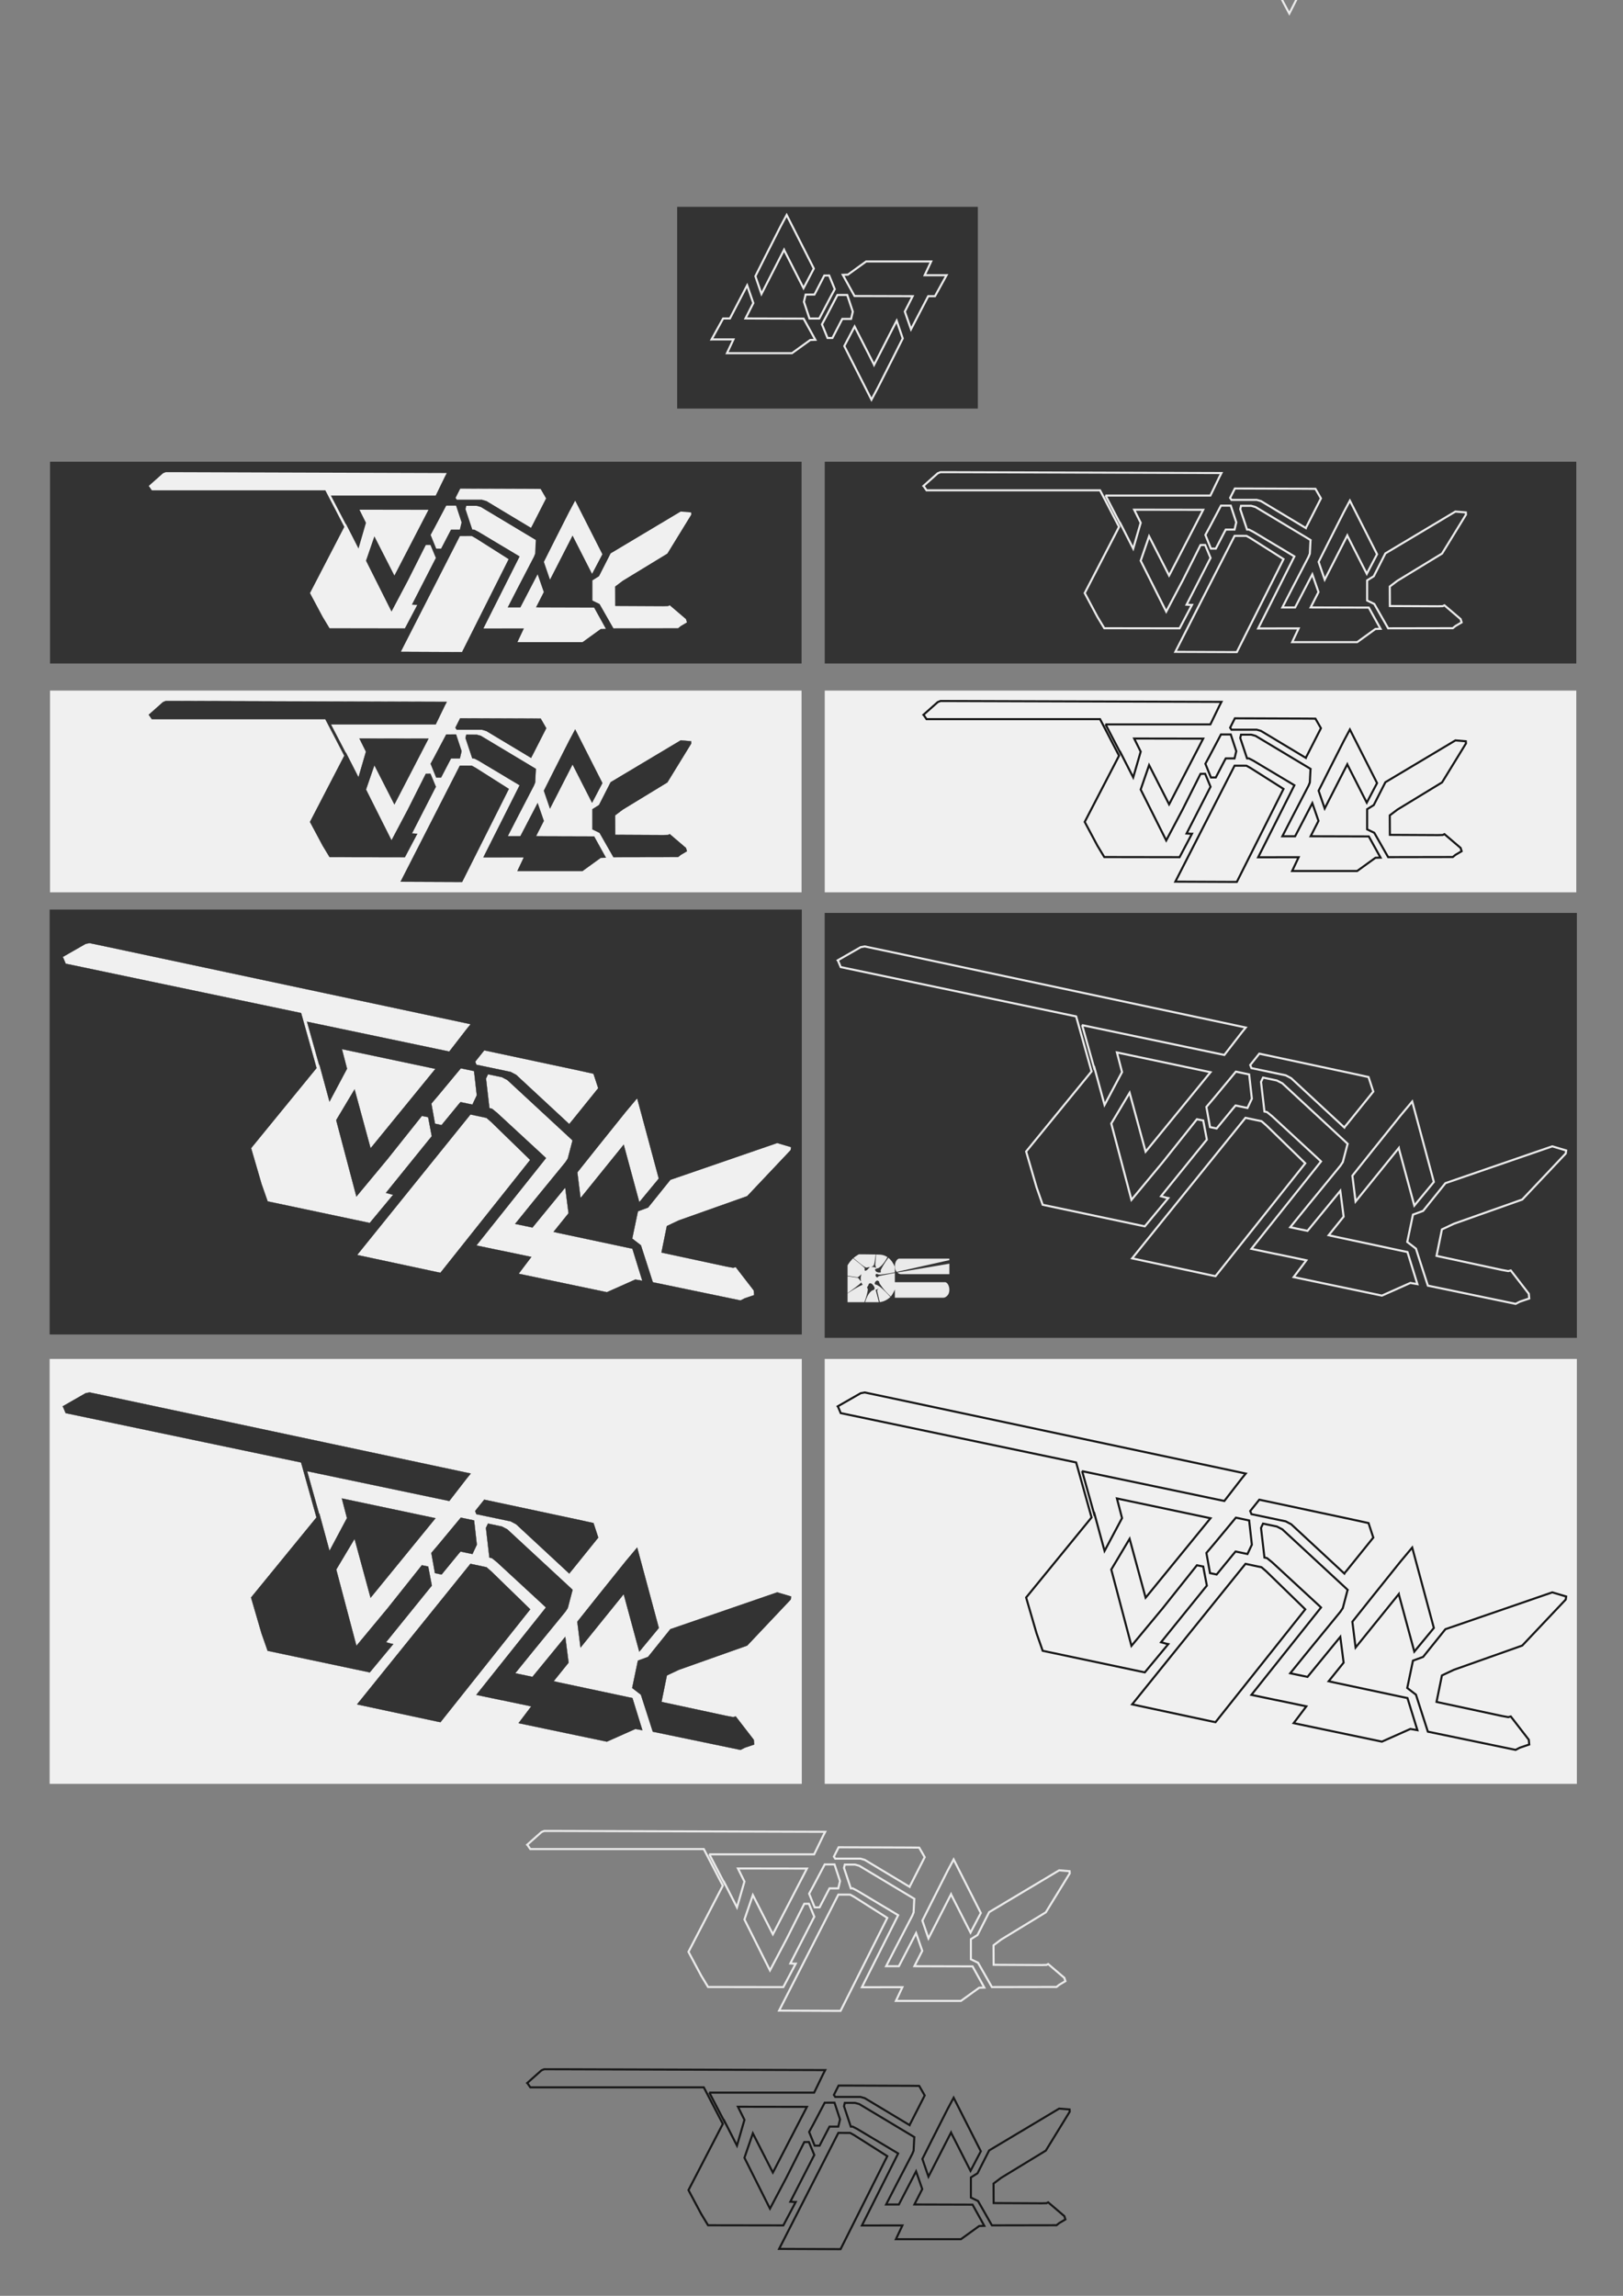 <?xml version="1.0" encoding="UTF-8" standalone="no"?>
<!-- Created with Inkscape (http://www.inkscape.org/) -->

<svg
   width="210mm"
   height="297mm"
   viewBox="0 0 210 297"
   version="1.1"
   id="svg1"
   inkscape:version="1.4 (e7c3feb1, 2024-10-09)"
   sodipodi:docname="zodiac_59.svg"
   xmlns:inkscape="http://www.inkscape.org/namespaces/inkscape"
   xmlns:sodipodi="http://sodipodi.sourceforge.net/DTD/sodipodi-0.dtd"
   xmlns="http://www.w3.org/2000/svg"
   xmlns:svg="http://www.w3.org/2000/svg">
  <rect x="0" y="0" width="210" height="297" fill="#808080" stroke="none"/>
  <sodipodi:namedview
     id="namedview1"
     pagecolor="#ffffff"
     bordercolor="#000000"
     borderopacity="0.25"
     inkscape:showpageshadow="2"
     inkscape:pageopacity="0.0"
     inkscape:pagecheckerboard="0"
     inkscape:deskcolor="#d1d1d1"
     inkscape:document-units="mm"
     inkscape:zoom="0.65792957"
     inkscape:cx="438.49679"
     inkscape:cy="725.00162"
     inkscape:window-width="1728"
     inkscape:window-height="1051"
     inkscape:window-x="0"
     inkscape:window-y="758"
     inkscape:window-maximized="1"
     inkscape:current-layer="layer1"
     showgrid="false"
     showguides="true" />
  <defs
     id="defs1" />
  <g
     inkscape:label="Layer 1"
     inkscape:groupmode="layer"
     id="layer1">
    <rect
       style="font-variation-settings:'wght' 500;display:inline;fill:#333333;fill-opacity:1;stroke:none;stroke-width:0.283;stroke-dasharray:0.85, 0.85;stroke-dashoffset:0;stroke-opacity:1;paint-order:markers stroke fill"
       id="rect195"
       width="97.242"
       height="26.1"
       x="6.474"
       y="59.734"
       inkscape:export-filename="../zodiac/rec10.png"
       inkscape:export-xdpi="300"
       inkscape:export-ydpi="300" />
    <rect
       style="font-variation-settings:'wght' 500;display:inline;fill:#f0f0f0;fill-opacity:1;stroke:none;stroke-width:0.283;stroke-dasharray:0.85, 0.85;stroke-dashoffset:0;stroke-opacity:1;paint-order:markers stroke fill"
       id="rect218"
       width="97.242"
       height="26.1"
       x="6.474"
       y="89.338"
       inkscape:export-filename="../zodiac/rec9f2.png"
       inkscape:export-xdpi="300"
       inkscape:export-ydpi="300" />
    <g
       id="g281"
       transform="translate(0,-39.73)">
      <path
         d="m 59.538,132.658 -0.611,1.209 0.171,0.261 h 3.27 l 0.555,0.161 5.804,3.488 0.037,-0.11 0.109,-0.196 1.687,-3.306 0.117,-0.229 -0.712,-1.235 -0.67,-0.006 -0.546,-0.006 -7.976,-0.03 z"
         style="font-variation-settings:'wght' 500;display:inline;fill:#333333;fill-opacity:1;stroke:#171717;stroke-width:0.031;stroke-dasharray:none;stroke-opacity:1;paint-order:markers stroke fill"
         id="path219"
         sodipodi:nodetypes="ccccccccccccccc" />
      <path
         d="m 57.74,134.747 -1.487,2.813 -0.529,0.974 0.717,1.771 h 0.631 l 1.103,-2.119 0.185,-0.343 h 1.137 l 0.223,-0.934 -0.548,-1.664 -0.165,-0.499 z"
         style="font-variation-settings:'wght' 500;display:inline;fill:#333333;fill-opacity:1;stroke:#171717;stroke-width:0.031;stroke-dasharray:none;stroke-opacity:1;paint-order:markers stroke fill"
         id="path220"
         sodipodi:nodetypes="cccccccccccc" />
      <path
         d="m 21.443,130.418 -0.35,0.142 -1.853,1.646 c 0,0 0.042,0.041 0.064,0.061 l 0.343,0.495 h 22.447 l 0.216,0.411 2.245,4.318 -0.958,1.849 -0.938,1.808 -2.546,4.909 1.641,3.073 0.891,1.474 8.31,0.013 1.419,0.002 h 0.012 l 1.602,-3.031 h -0.2 l -0.496,-0.031 0.105,-0.206 2.852,-5.566 0.144,-0.271 -0.029,-0.074 -0.669,-1.605 -0.598,0.005 -0.014,0.029 -0.004,0.002 -2.301,4.576 -2.12,4.007 -3.304,-6.585 0.188,-0.546 0.9,-2.611 2.588,5.071 0.112,-0.206 4.296,-8.292 -8.926,-0.014 0.843,1.695 -0.969,3.333 -1.63,-3.193 -0.018,0.034 -1.927,-3.697 h -0.029 13.59 l 1.162,-2.394 0.27,-0.52 -0.589,-0.002 -33.868,-0.108 z"
         style="font-variation-settings:'wght' 500;display:inline;fill:#333333;fill-opacity:1;stroke:#171717;stroke-width:0.031;stroke-dasharray:none;stroke-opacity:1;paint-order:markers stroke fill"
         id="path221"
         sodipodi:nodetypes="cccccccccccccccccccccccccccccccccccccccccccccccc" />
      <path
         d="m 61.228,134.77 -0.891,4.2e-4 -0.04,0.17 -0.062,0.262 0.881,2.641 h 0.243 l 0.557,0.286 5.175,3.095 0.149,0.094 -4.688,9.314 h 1.644 0.76 l 0.002,-0.005 h 2.833 l -0.839,1.778 h 8.414 l 2.36,-1.705 0.663,-0.023 -1.521,-2.741 -0.394,-4.2e-4 -6.834,-0.02 0.003,-0.007 h -0.296 l 1.012,-1.985 -0.797,-2.292 -2.229,4.284 H 65.685 l 1.244,-2.422 2.159,-4.154 0.153,-0.385 0.087,-1.731 0.007,-0.021 -0.128,-0.083 -6.999,-4.197 -0.555,-0.153 h -0.403 z"
         style="font-variation-settings:'wght' 500;display:inline;fill:#333333;fill-opacity:1;stroke:#171717;stroke-width:0.031;stroke-dasharray:none;stroke-opacity:1;paint-order:markers stroke fill"
         id="path222"
         sodipodi:nodetypes="ccccccccccccccccccccccccccccccccccccc" />
      <path
         d="m 88.075,135.512 -9.009,5.381 -0.052,0.03 -0.005,0.009 -0.011,0.023 -0.029,0.057 -1.415,2.78 -0.045,0.088 -0.855,0.537 v 2.603 l 0.923,0.447 1.796,3.149 0.153,-9.5e-4 8.21,-0.015 0.347,-0.281 0.02,-0.012 0.777,-0.459 -0.052,-0.167 -0.08,-0.257 -2.092,-1.785 -0.217,0.11 -0.638,0.016 -6.029,-0.031 -0.176,-0.005 -0.006,-1.124 -4.79e-4,-0.098 -0.005,-0.967 -0.001,-0.33 0.991,-0.747 5.772,-3.517 3.094,-5.039 -0.017,-0.282 -1.153,-0.097 z"
         style="font-variation-settings:'wght' 500;display:inline;fill:#333333;fill-opacity:1;stroke:#171717;stroke-width:0.031;stroke-dasharray:none;stroke-opacity:1;paint-order:markers stroke fill"
         id="path223"
         sodipodi:nodetypes="cccccccccccccccccccccccccccccccccc" />
      <path
         d="m 74.422,134.102 -0.788,1.475 -1.931,3.808 -0.303,0.603 -0.941,1.871 -0.083,0.164 0.136,0.396 0.651,1.898 1.091,-2.13 0.191,-0.375 1.065,-2.081 0.239,-0.466 0.337,-0.66 0.002,0.005 0.013,0.038 2.505,4.919 1.298,-2.467 0.025,-0.049 0.009,-0.019 z"
         style="font-variation-settings:'wght' 500;display:inline;fill:#333333;fill-opacity:1;stroke:#171717;stroke-width:0.031;stroke-dasharray:none;stroke-opacity:1;paint-order:markers stroke fill"
         id="path224"
         sodipodi:nodetypes="cccccccccccccccccccc" />
      <path
         d="m 65.833,141.792 -0.154,-0.101 -4.127,-2.617 -0.516,-0.288 -1.533,-0.004 -7.664,15.005 1.51,0.007 6.212,0.027 0.234,-0.005 0.115,-0.229 0.203,-0.405 z"
         style="font-variation-settings:'wght' 500;display:inline;fill:#333333;fill-opacity:1;stroke:#171717;stroke-width:0.031;stroke-dasharray:none;stroke-opacity:1;paint-order:markers stroke fill"
         id="path225"
         sodipodi:nodetypes="cccccccccccc" />
    </g>
    <g
       id="g282"
       transform="translate(0,-39.73)">
      <path
         d="m 57.74,105.144 -1.487,2.813 -0.529,0.974 0.717,1.771 h 0.631 l 1.103,-2.119 0.185,-0.343 h 1.137 l 0.223,-0.934 -0.548,-1.664 -0.165,-0.499 z"
         style="font-variation-settings:'wght' 500;display:inline;fill:#f0f0f0;fill-opacity:1;stroke:#171717;stroke-width:0;stroke-dasharray:none;stroke-opacity:1;paint-order:markers stroke fill"
         id="path197"
         sodipodi:nodetypes="cccccccccccc" />
      <path
         d="m 21.443,100.815 -0.35,0.142 -1.853,1.646 c 0,0 0.042,0.041 0.064,0.061 l 0.343,0.495 h 22.447 l 0.216,0.411 2.245,4.318 -0.958,1.849 -0.938,1.808 -2.546,4.909 1.641,3.073 0.891,1.474 8.31,0.013 1.419,0.002 h 0.012 l 1.602,-3.031 h -0.2 l -0.496,-0.031 0.105,-0.206 2.852,-5.566 0.144,-0.271 -0.029,-0.074 -0.669,-1.605 -0.598,0.005 -0.014,0.029 -0.004,0.002 -2.301,4.576 -2.12,4.007 -3.304,-6.585 0.188,-0.546 0.9,-2.611 2.588,5.071 0.112,-0.206 4.296,-8.292 -8.926,-0.014 0.843,1.695 -0.969,3.333 -1.63,-3.193 -0.018,0.034 -1.927,-3.697 h -0.029 13.59 l 1.162,-2.394 0.27,-0.52 -0.589,-0.002 -33.868,-0.108 z"
         style="font-variation-settings:'wght' 500;display:inline;fill:#f0f0f0;stroke:#171717;stroke-width:0;stroke-dasharray:none;stroke-opacity:1;paint-order:markers stroke fill"
         id="path199"
         sodipodi:nodetypes="cccccccccccccccccccccccccccccccccccccccccccccccc" />
      <path
         d="m 61.228,105.167 -0.891,4.2e-4 -0.04,0.17 -0.062,0.262 0.881,2.641 h 0.243 l 0.557,0.286 5.175,3.095 0.149,0.094 -4.688,9.314 h 1.644 0.76 l 0.002,-0.005 h 2.833 l -0.839,1.778 h 8.414 l 2.36,-1.705 0.663,-0.023 -1.521,-2.741 -0.394,-4.2e-4 -6.834,-0.02 0.003,-0.007 h -0.296 l 1.012,-1.985 -0.797,-2.292 -2.229,4.284 H 65.685 l 1.244,-2.422 2.159,-4.154 0.153,-0.385 0.087,-1.731 0.007,-0.021 -0.128,-0.083 -6.999,-4.197 -0.555,-0.153 h -0.403 z"
         style="font-variation-settings:'wght' 500;display:inline;fill:#f0f0f0;stroke:#171717;stroke-width:0;stroke-dasharray:none;stroke-opacity:1;paint-order:markers stroke fill"
         id="path203"
         sodipodi:nodetypes="ccccccccccccccccccccccccccccccccccccc" />
      <path
         d="m 88.075,105.909 -9.009,5.381 -0.052,0.03 -0.005,0.009 -0.011,0.023 -0.029,0.057 -1.415,2.78 -0.045,0.088 -0.855,0.537 v 2.603 l 0.923,0.447 1.796,3.149 0.153,-9.5e-4 8.21,-0.015 0.347,-0.281 0.02,-0.012 0.777,-0.459 -0.052,-0.167 -0.08,-0.257 -2.092,-1.785 -0.217,0.11 -0.638,0.016 -6.029,-0.031 -0.176,-0.005 -0.006,-1.124 -4.79e-4,-0.098 -0.005,-0.967 -0.001,-0.33 0.991,-0.747 5.772,-3.517 3.094,-5.039 -0.017,-0.282 -1.153,-0.097 z"
         style="font-variation-settings:'wght' 500;display:inline;fill:#f0f0f0;stroke:#171717;stroke-width:0;stroke-dasharray:none;stroke-opacity:1;paint-order:markers stroke fill"
         id="path201"
         sodipodi:nodetypes="cccccccccccccccccccccccccccccccccc" />
      <path
         d="m 74.422,104.498 -0.788,1.475 -1.931,3.808 -0.303,0.603 -0.941,1.871 -0.083,0.164 0.136,0.396 0.651,1.898 1.091,-2.13 0.191,-0.375 1.065,-2.081 0.239,-0.466 0.337,-0.66 0.002,0.005 0.013,0.038 2.505,4.919 1.298,-2.467 0.025,-0.049 0.009,-0.019 z"
         style="font-variation-settings:'wght' 500;display:inline;fill:#f0f0f0;stroke:#171717;stroke-width:0;stroke-dasharray:none;stroke-opacity:1;paint-order:markers stroke fill"
         id="path198"
         sodipodi:nodetypes="cccccccccccccccccccc" />
      <path
         d="m 59.538,102.928 -0.611,1.209 0.171,0.261 h 3.27 l 0.555,0.161 5.804,3.488 0.037,-0.11 0.109,-0.196 1.687,-3.306 0.117,-0.229 -0.712,-1.235 -0.67,-0.006 -0.546,-0.006 -7.976,-0.03 z"
         style="font-variation-settings:'wght' 500;display:inline;fill:#f0f0f0;fill-opacity:1;stroke:#171717;stroke-width:0.031;stroke-dasharray:none;stroke-opacity:1;paint-order:markers stroke fill"
         id="path219-4"
         sodipodi:nodetypes="ccccccccccccccc" />
      <path
         d="m 65.833,112.062 -0.154,-0.101 -4.127,-2.617 -0.516,-0.288 -1.533,-0.004 -7.664,15.005 1.51,0.007 6.212,0.027 0.234,-0.005 0.115,-0.229 0.203,-0.405 z"
         style="font-variation-settings:'wght' 500;display:inline;fill:#f0f0f0;fill-opacity:1;stroke:#171717;stroke-width:0.031;stroke-dasharray:none;stroke-opacity:1;paint-order:markers stroke fill"
         id="path225-2"
         sodipodi:nodetypes="cccccccccccc" />
    </g>
    <rect
       style="font-variation-settings:'wght' 500;display:inline;fill:#333333;fill-opacity:1;stroke:none;stroke-width:0.411;stroke-dasharray:1.234, 1.234;stroke-dashoffset:0;stroke-opacity:1;paint-order:markers stroke fill"
       id="rect225"
       width="97.322"
       height="54.971"
       x="6.424"
       y="117.665"
       inkscape:export-filename="../zodiac/rec9d.png"
       inkscape:export-xdpi="300"
       inkscape:export-ydpi="300" />
    <g
       id="g232"
       transform="matrix(0.649,0.136,-0.136,0.649,22.549,-98.338)"
       style="fill:#f0f0f0;fill-opacity:1;stroke-width:0.047;stroke-dasharray:none">
      <path
         d="m 131.642,333.296 -1.278,2.528 0.357,0.547 h 6.837 l 1.159,0.336 12.134,7.293 0.078,-0.23 0.228,-0.409 3.528,-6.911 0.245,-0.48 -1.49,-2.581 -1.4,-0.013 -1.142,-0.013 -16.676,-0.062 z"
         style="font-variation-settings:'wght' 500;display:inline;fill:#f0f0f0;fill-opacity:1;stroke:#171717;stroke-width:0.047;stroke-dasharray:none;paint-order:markers stroke fill"
         id="path226"
         sodipodi:nodetypes="ccccccccccccccc" />
      <path
         d="m 127.885,337.664 -3.11,5.882 -1.106,2.037 1.499,3.703 h 1.319 l 2.306,-4.429 0.387,-0.717 h 2.377 l 0.466,-1.953 -1.146,-3.478 -0.345,-1.044 z"
         style="font-variation-settings:'wght' 500;display:inline;fill:#f0f0f0;fill-opacity:1;stroke:#171717;stroke-width:0.047;stroke-dasharray:none;paint-order:markers stroke fill"
         id="path227"
         sodipodi:nodetypes="cccccccccccc" />
      <path
         d="m 51.995,328.612 -0.732,0.297 -3.875,3.441 c 0,0 0.088,0.085 0.133,0.128 l 0.716,1.035 h 46.932 l 0.452,0.859 4.695,9.028 -2.004,3.866 -1.962,3.781 -5.323,10.263 3.43,6.426 1.863,3.081 17.375,0.028 2.967,0.005 h 0.025 l 3.349,-6.337 h -0.418 l -1.036,-0.064 0.219,-0.432 5.963,-11.638 0.302,-0.566 -0.06,-0.155 -1.399,-3.356 -1.25,0.01 -0.029,0.061 -0.008,0.005 -4.811,9.568 -4.432,8.377 -6.909,-13.768 0.393,-1.141 1.881,-5.459 5.41,10.601 0.233,-0.431 8.982,-17.338 -18.662,-0.029 1.762,3.544 -2.026,6.969 -3.408,-6.676 -0.038,0.072 -4.028,-7.73 h -0.062 28.414 l 2.429,-5.005 0.564,-1.087 -1.231,-0.004 -70.811,-0.227 z"
         style="font-variation-settings:'wght' 500;display:inline;fill:#f0f0f0;fill-opacity:1;stroke:#171717;stroke-width:0.047;stroke-dasharray:none;paint-order:markers stroke fill"
         id="path228"
         sodipodi:nodetypes="cccccccccccccccccccccccccccccccccccccccccccccccc" />
      <path
         d="m 135.177,337.713 -1.863,8.8e-4 -0.084,0.355 -0.13,0.549 1.842,5.521 h 0.508 l 1.165,0.599 10.819,6.471 0.311,0.197 -9.802,19.473 h 3.438 1.588 l 0.005,-0.01 h 5.923 l -1.753,3.718 h 17.593 l 4.934,-3.564 1.386,-0.047 -3.18,-5.731 -0.824,-8.8e-4 -14.288,-0.043 0.007,-0.015 H 152.152 l 2.115,-4.15 -1.666,-4.791 -4.661,8.956 h -3.445 l 2.6,-5.064 4.515,-8.686 0.32,-0.804 0.183,-3.62 0.015,-0.044 -0.268,-0.174 -14.632,-8.775 -1.159,-0.32 h -0.843 z"
         style="font-variation-settings:'wght' 500;display:inline;fill:#f0f0f0;fill-opacity:1;stroke:#171717;stroke-width:0.047;stroke-dasharray:none;paint-order:markers stroke fill"
         id="path229"
         sodipodi:nodetypes="ccccccccccccccccccccccccccccccccccccc" />
      <path
         d="m 191.308,339.263 -18.836,11.249 -0.108,0.064 -0.01,0.019 -0.022,0.047 -0.061,0.12 -2.958,5.813 -0.094,0.184 -1.788,1.122 v 5.443 l 1.93,0.935 3.755,6.584 0.32,-0.002 17.165,-0.032 0.725,-0.588 0.041,-0.025 1.625,-0.959 -0.109,-0.348 -0.167,-0.538 -4.373,-3.731 -0.454,0.231 -1.334,0.033 -12.606,-0.066 -0.369,-0.011 -0.013,-2.35 -0.001,-0.205 -0.011,-2.021 -0.003,-0.691 2.073,-1.562 12.069,-7.353 6.468,-10.536 -0.036,-0.59 -2.411,-0.202 z"
         style="font-variation-settings:'wght' 500;display:inline;fill:#f0f0f0;fill-opacity:1;stroke:#171717;stroke-width:0.047;stroke-dasharray:none;paint-order:markers stroke fill"
         id="path230"
         sodipodi:nodetypes="cccccccccccccccccccccccccccccccccc" />
      <path
         d="m 162.762,336.314 -1.648,3.083 -4.038,7.962 -0.634,1.262 -1.968,3.911 -0.173,0.343 0.284,0.827 1.362,3.968 2.28,-4.453 0.4,-0.785 2.228,-4.351 0.5,-0.974 0.706,-1.381 0.004,0.011 0.026,0.079 5.237,10.285 2.713,-5.159 0.052,-0.101 0.019,-0.04 z"
         style="font-variation-settings:'wght' 500;display:inline;fill:#f0f0f0;fill-opacity:1;stroke:#171717;stroke-width:0.047;stroke-dasharray:none;paint-order:markers stroke fill"
         id="path231"
         sodipodi:nodetypes="cccccccccccccccccccc" />
      <path
         d="m 144.805,352.392 -0.322,-0.211 -8.628,-5.472 -1.08,-0.603 -3.206,-0.009 -16.023,31.372 3.157,0.014 12.989,0.056 0.49,-0.01 0.241,-0.479 0.425,-0.846 z"
         style="font-variation-settings:'wght' 500;display:inline;fill:#f0f0f0;fill-opacity:1;stroke:#171717;stroke-width:0.047;stroke-dasharray:none;paint-order:markers stroke fill"
         id="path232"
         sodipodi:nodetypes="cccccccccccc" />
    </g>
    <rect
       style="font-variation-settings:'wght' 500;display:inline;fill:#f0f0f0;fill-opacity:1;stroke:none;stroke-width:0.411;stroke-dasharray:1.234, 1.234;stroke-dashoffset:0;stroke-opacity:1;paint-order:markers stroke fill"
       id="rect232"
       width="97.322"
       height="54.971"
       x="6.424"
       y="175.8"
       inkscape:export-filename="../zodiac/rec9d.png"
       inkscape:export-xdpi="300"
       inkscape:export-ydpi="300" />
    <g
       id="g239"
       transform="matrix(0.649,0.136,-0.136,0.649,22.549,-40.203)"
       style="fill:#333333;fill-opacity:1;stroke:#171717;stroke-width:0.047;stroke-dasharray:none;stroke-opacity:1">
      <path
         d="m 131.642,333.296 -1.278,2.528 0.357,0.547 h 6.837 l 1.159,0.336 12.134,7.293 0.078,-0.23 0.228,-0.409 3.528,-6.911 0.245,-0.48 -1.49,-2.581 -1.4,-0.013 -1.142,-0.013 -16.676,-0.062 z"
         style="font-variation-settings:'wght' 500;display:inline;fill:#333333;fill-opacity:1;stroke:#171717;stroke-width:0.047;stroke-dasharray:none;stroke-opacity:1;paint-order:markers stroke fill"
         id="path233"
         sodipodi:nodetypes="ccccccccccccccc" />
      <path
         d="m 127.885,337.664 -3.11,5.882 -1.106,2.037 1.499,3.703 h 1.319 l 2.306,-4.429 0.387,-0.717 h 2.377 l 0.466,-1.953 -1.146,-3.478 -0.345,-1.044 z"
         style="font-variation-settings:'wght' 500;display:inline;fill:#333333;fill-opacity:1;stroke:#171717;stroke-width:0.047;stroke-dasharray:none;stroke-opacity:1;paint-order:markers stroke fill"
         id="path234"
         sodipodi:nodetypes="cccccccccccc" />
      <path
         d="m 51.995,328.612 -0.732,0.297 -3.875,3.441 c 0,0 0.088,0.085 0.133,0.128 l 0.716,1.035 h 46.932 l 0.452,0.859 4.695,9.028 -2.004,3.866 -1.962,3.781 -5.323,10.263 3.43,6.426 1.863,3.081 17.375,0.028 2.967,0.005 h 0.025 l 3.349,-6.337 h -0.418 l -1.036,-0.064 0.219,-0.432 5.963,-11.638 0.302,-0.566 -0.06,-0.155 -1.399,-3.356 -1.25,0.01 -0.029,0.061 -0.008,0.005 -4.811,9.568 -4.432,8.377 -6.909,-13.768 0.393,-1.141 1.881,-5.459 5.41,10.601 0.233,-0.431 8.982,-17.338 -18.662,-0.029 1.762,3.544 -2.026,6.969 -3.408,-6.676 -0.038,0.072 -4.028,-7.73 h -0.062 28.414 l 2.429,-5.005 0.564,-1.087 -1.231,-0.004 -70.811,-0.227 z"
         style="font-variation-settings:'wght' 500;display:inline;fill:#333333;fill-opacity:1;stroke:#171717;stroke-width:0.047;stroke-dasharray:none;stroke-opacity:1;paint-order:markers stroke fill"
         id="path235"
         sodipodi:nodetypes="cccccccccccccccccccccccccccccccccccccccccccccccc" />
      <path
         d="m 135.177,337.713 -1.863,8.8e-4 -0.084,0.355 -0.13,0.549 1.842,5.521 h 0.508 l 1.165,0.599 10.819,6.471 0.311,0.197 -9.802,19.473 h 3.438 1.588 l 0.005,-0.01 h 5.923 l -1.753,3.718 h 17.593 l 4.934,-3.564 1.386,-0.047 -3.18,-5.731 -0.824,-8.8e-4 -14.288,-0.043 0.007,-0.015 H 152.152 l 2.115,-4.15 -1.666,-4.791 -4.661,8.956 h -3.445 l 2.6,-5.064 4.515,-8.686 0.32,-0.804 0.183,-3.62 0.015,-0.044 -0.268,-0.174 -14.632,-8.775 -1.159,-0.32 h -0.843 z"
         style="font-variation-settings:'wght' 500;display:inline;fill:#333333;fill-opacity:1;stroke:#171717;stroke-width:0.047;stroke-dasharray:none;stroke-opacity:1;paint-order:markers stroke fill"
         id="path236"
         sodipodi:nodetypes="ccccccccccccccccccccccccccccccccccccc" />
      <path
         d="m 191.308,339.263 -18.836,11.249 -0.108,0.064 -0.01,0.019 -0.022,0.047 -0.061,0.12 -2.958,5.813 -0.094,0.184 -1.788,1.122 v 5.443 l 1.93,0.935 3.755,6.584 0.32,-0.002 17.165,-0.032 0.725,-0.588 0.041,-0.025 1.625,-0.959 -0.109,-0.348 -0.167,-0.538 -4.373,-3.731 -0.454,0.231 -1.334,0.033 -12.606,-0.066 -0.369,-0.011 -0.013,-2.35 -0.001,-0.205 -0.011,-2.021 -0.003,-0.691 2.073,-1.562 12.069,-7.353 6.468,-10.536 -0.036,-0.59 -2.411,-0.202 z"
         style="font-variation-settings:'wght' 500;display:inline;fill:#333333;fill-opacity:1;stroke:#171717;stroke-width:0.047;stroke-dasharray:none;stroke-opacity:1;paint-order:markers stroke fill"
         id="path237"
         sodipodi:nodetypes="cccccccccccccccccccccccccccccccccc" />
      <path
         d="m 162.762,336.314 -1.648,3.083 -4.038,7.962 -0.634,1.262 -1.968,3.911 -0.173,0.343 0.284,0.827 1.362,3.968 2.28,-4.453 0.4,-0.785 2.228,-4.351 0.5,-0.974 0.706,-1.381 0.004,0.011 0.026,0.079 5.237,10.285 2.713,-5.159 0.052,-0.101 0.019,-0.04 z"
         style="font-variation-settings:'wght' 500;display:inline;fill:#333333;fill-opacity:1;stroke:#171717;stroke-width:0.047;stroke-dasharray:none;stroke-opacity:1;paint-order:markers stroke fill"
         id="path238"
         sodipodi:nodetypes="cccccccccccccccccccc" />
      <path
         d="m 144.805,352.392 -0.322,-0.211 -8.628,-5.472 -1.08,-0.603 -3.206,-0.009 -16.023,31.372 3.157,0.014 12.989,0.056 0.49,-0.01 0.241,-0.479 0.425,-0.846 z"
         style="font-variation-settings:'wght' 500;display:inline;fill:#333333;fill-opacity:1;stroke:#171717;stroke-width:0.047;stroke-dasharray:none;stroke-opacity:1;paint-order:markers stroke fill"
         id="path239"
         sodipodi:nodetypes="cccccccccccc" />
    </g>
    <rect
       style="font-variation-settings:'wght' 500;display:inline;fill:#f0f0f0;fill-opacity:1;stroke:none;stroke-width:0.411;stroke-dasharray:1.234, 1.234;stroke-dashoffset:0;stroke-opacity:1;paint-order:markers stroke fill"
       id="rect239"
       width="97.322"
       height="54.971"
       x="106.708"
       y="175.8"
       inkscape:export-filename="../zodiac/rec9d.png"
       inkscape:export-xdpi="300"
       inkscape:export-ydpi="300" />
    <g
       id="g246"
       transform="matrix(0.649,0.136,-0.136,0.649,122.833,-40.203)"
       style="fill:none;fill-opacity:1;stroke:#171717;stroke-width:0.405;stroke-dasharray:none;stroke-opacity:1">
      <path
         d="m 131.642,333.296 -1.278,2.528 0.357,0.547 h 6.837 l 1.159,0.336 12.134,7.293 0.078,-0.23 0.228,-0.409 3.528,-6.911 0.245,-0.48 -1.49,-2.581 -1.4,-0.013 -1.142,-0.013 -16.676,-0.062 z"
         style="font-variation-settings:'wght' 500;display:inline;fill:none;fill-opacity:1;stroke:#171717;stroke-width:0.405;stroke-dasharray:none;stroke-opacity:1;paint-order:markers stroke fill"
         id="path240"
         sodipodi:nodetypes="ccccccccccccccc" />
      <path
         d="m 127.885,337.664 -3.11,5.882 -1.106,2.037 1.499,3.703 h 1.319 l 2.306,-4.429 0.387,-0.717 h 2.377 l 0.466,-1.953 -1.146,-3.478 -0.345,-1.044 z"
         style="font-variation-settings:'wght' 500;display:inline;fill:none;fill-opacity:1;stroke:#171717;stroke-width:0.405;stroke-dasharray:none;stroke-opacity:1;paint-order:markers stroke fill"
         id="path241"
         sodipodi:nodetypes="cccccccccccc" />
      <path
         d="m 51.995,328.612 -0.732,0.297 -3.875,3.441 c 0,0 0.088,0.085 0.133,0.128 l 0.716,1.035 h 46.932 l 0.452,0.859 4.695,9.028 -2.004,3.866 -1.962,3.781 -5.323,10.263 3.43,6.426 1.863,3.081 17.375,0.028 2.967,0.005 h 0.025 l 3.349,-6.337 h -0.418 l -1.036,-0.064 0.219,-0.432 5.963,-11.638 0.302,-0.566 -0.06,-0.155 -1.399,-3.356 -1.25,0.01 -0.029,0.061 -0.008,0.005 -4.811,9.568 -4.432,8.377 -6.909,-13.768 0.393,-1.141 1.881,-5.459 5.41,10.601 0.233,-0.431 8.982,-17.338 -18.662,-0.029 1.762,3.544 -2.026,6.969 -3.408,-6.676 -0.038,0.072 -4.028,-7.73 h -0.062 28.414 l 2.429,-5.005 0.564,-1.087 -1.231,-0.004 -70.811,-0.227 z"
         style="font-variation-settings:'wght' 500;display:inline;fill:none;fill-opacity:1;stroke:#171717;stroke-width:0.405;stroke-dasharray:none;stroke-opacity:1;paint-order:markers stroke fill"
         id="path242"
         sodipodi:nodetypes="cccccccccccccccccccccccccccccccccccccccccccccccc" />
      <path
         d="m 135.177,337.713 -1.863,8.8e-4 -0.084,0.355 -0.13,0.549 1.842,5.521 h 0.508 l 1.165,0.599 10.819,6.471 0.311,0.197 -9.802,19.473 h 3.438 1.588 l 0.005,-0.01 h 5.923 l -1.753,3.718 h 17.593 l 4.934,-3.564 1.386,-0.047 -3.18,-5.731 -0.824,-8.8e-4 -14.288,-0.043 0.007,-0.015 H 152.152 l 2.115,-4.15 -1.666,-4.791 -4.661,8.956 h -3.445 l 2.6,-5.064 4.515,-8.686 0.32,-0.804 0.183,-3.62 0.015,-0.044 -0.268,-0.174 -14.632,-8.775 -1.159,-0.32 h -0.843 z"
         style="font-variation-settings:'wght' 500;display:inline;fill:none;fill-opacity:1;stroke:#171717;stroke-width:0.405;stroke-dasharray:none;stroke-opacity:1;paint-order:markers stroke fill"
         id="path243"
         sodipodi:nodetypes="ccccccccccccccccccccccccccccccccccccc" />
      <path
         d="m 191.308,339.263 -18.836,11.249 -0.108,0.064 -0.01,0.019 -0.022,0.047 -0.061,0.12 -2.958,5.813 -0.094,0.184 -1.788,1.122 v 5.443 l 1.93,0.935 3.755,6.584 0.32,-0.002 17.165,-0.032 0.725,-0.588 0.041,-0.025 1.625,-0.959 -0.109,-0.348 -0.167,-0.538 -4.373,-3.731 -0.454,0.231 -1.334,0.033 -12.606,-0.066 -0.369,-0.011 -0.013,-2.35 -0.001,-0.205 -0.011,-2.021 -0.003,-0.691 2.073,-1.562 12.069,-7.353 6.468,-10.536 -0.036,-0.59 -2.411,-0.202 z"
         style="font-variation-settings:'wght' 500;display:inline;fill:none;fill-opacity:1;stroke:#171717;stroke-width:0.405;stroke-dasharray:none;stroke-opacity:1;paint-order:markers stroke fill"
         id="path244"
         sodipodi:nodetypes="cccccccccccccccccccccccccccccccccc" />
      <path
         d="m 162.762,336.314 -1.648,3.083 -4.038,7.962 -0.634,1.262 -1.968,3.911 -0.173,0.343 0.284,0.827 1.362,3.968 2.28,-4.453 0.4,-0.785 2.228,-4.351 0.5,-0.974 0.706,-1.381 0.004,0.011 0.026,0.079 5.237,10.285 2.713,-5.159 0.052,-0.101 0.019,-0.04 z"
         style="font-variation-settings:'wght' 500;display:inline;fill:none;fill-opacity:1;stroke:#171717;stroke-width:0.405;stroke-dasharray:none;stroke-opacity:1;paint-order:markers stroke fill"
         id="path245"
         sodipodi:nodetypes="cccccccccccccccccccc" />
      <path
         d="m 144.805,352.392 -0.322,-0.211 -8.628,-5.472 -1.08,-0.603 -3.206,-0.009 -16.023,31.372 3.157,0.014 12.989,0.056 0.49,-0.01 0.241,-0.479 0.425,-0.846 z"
         style="font-variation-settings:'wght' 500;display:inline;fill:none;fill-opacity:1;stroke:#171717;stroke-width:0.405;stroke-dasharray:none;stroke-opacity:1;paint-order:markers stroke fill"
         id="path246"
         sodipodi:nodetypes="cccccccccccc" />
    </g>
    <rect
       style="font-variation-settings:'wght' 500;display:inline;fill:#333333;fill-opacity:1;stroke:none;stroke-width:0.411;stroke-dasharray:1.234, 1.234;stroke-dashoffset:0;stroke-opacity:1;paint-order:markers stroke fill"
       id="rect246"
       width="97.322"
       height="54.971"
       x="106.708"
       y="118.1"
       inkscape:export-filename="/Users/unauthorized/Documents/GitHub/zodiac/rec9xd.png"
       inkscape:export-xdpi="300"
       inkscape:export-ydpi="300" />
    <g
       id="g253"
       transform="matrix(0.649,0.136,-0.136,0.649,122.833,-97.903)"
       style="fill:none;fill-opacity:1;stroke:#eaeaea;stroke-width:0.405;stroke-dasharray:none;stroke-opacity:1"
       inkscape:export-filename="../zodiac/rec9x.png"
       inkscape:export-xdpi="334.06601"
       inkscape:export-ydpi="334.06601">
      <path
         d="m 131.642,333.296 -1.278,2.528 0.357,0.547 h 6.837 l 1.159,0.336 12.134,7.293 0.078,-0.23 0.228,-0.409 3.528,-6.911 0.245,-0.48 -1.49,-2.581 -1.4,-0.013 -1.142,-0.013 -16.676,-0.062 z"
         style="font-variation-settings:'wght' 500;display:inline;fill:none;fill-opacity:1;stroke:#eaeaea;stroke-width:0.405;stroke-dasharray:none;stroke-opacity:1;paint-order:markers stroke fill"
         id="path247"
         sodipodi:nodetypes="ccccccccccccccc" />
      <path
         d="m 127.885,337.664 -3.11,5.882 -1.106,2.037 1.499,3.703 h 1.319 l 2.306,-4.429 0.387,-0.717 h 2.377 l 0.466,-1.953 -1.146,-3.478 -0.345,-1.044 z"
         style="font-variation-settings:'wght' 500;display:inline;fill:none;fill-opacity:1;stroke:#eaeaea;stroke-width:0.405;stroke-dasharray:none;stroke-opacity:1;paint-order:markers stroke fill"
         id="path248"
         sodipodi:nodetypes="cccccccccccc" />
      <path
         d="m 51.995,328.612 -0.732,0.297 -3.875,3.441 c 0,0 0.088,0.085 0.133,0.128 l 0.716,1.035 h 46.932 l 0.452,0.859 4.695,9.028 -2.004,3.866 -1.962,3.781 -5.323,10.263 3.43,6.426 1.863,3.081 17.375,0.028 2.967,0.005 h 0.025 l 3.349,-6.337 h -0.418 l -1.036,-0.064 0.219,-0.432 5.963,-11.638 0.302,-0.566 -0.06,-0.155 -1.399,-3.356 -1.25,0.01 -0.029,0.061 -0.008,0.005 -4.811,9.568 -4.432,8.377 -6.909,-13.768 0.393,-1.141 1.881,-5.459 5.41,10.601 0.233,-0.431 8.982,-17.338 -18.662,-0.029 1.762,3.544 -2.026,6.969 -3.408,-6.676 -0.038,0.072 -4.028,-7.73 h -0.062 28.414 l 2.429,-5.005 0.564,-1.087 -1.231,-0.004 -70.811,-0.227 z"
         style="font-variation-settings:'wght' 500;display:inline;fill:none;fill-opacity:1;stroke:#eaeaea;stroke-width:0.405;stroke-dasharray:none;stroke-opacity:1;paint-order:markers stroke fill"
         id="path249"
         sodipodi:nodetypes="cccccccccccccccccccccccccccccccccccccccccccccccc" />
      <path
         d="m 135.177,337.713 -1.863,8.8e-4 -0.084,0.355 -0.13,0.549 1.842,5.521 h 0.508 l 1.165,0.599 10.819,6.471 0.311,0.197 -9.802,19.473 h 3.438 1.588 l 0.005,-0.01 h 5.923 l -1.753,3.718 h 17.593 l 4.934,-3.564 1.386,-0.047 -3.18,-5.731 -0.824,-8.8e-4 -14.288,-0.043 0.007,-0.015 H 152.152 l 2.115,-4.15 -1.666,-4.791 -4.661,8.956 h -3.445 l 2.6,-5.064 4.515,-8.686 0.32,-0.804 0.183,-3.62 0.015,-0.044 -0.268,-0.174 -14.632,-8.775 -1.159,-0.32 h -0.843 z"
         style="font-variation-settings:'wght' 500;display:inline;fill:none;fill-opacity:1;stroke:#eaeaea;stroke-width:0.405;stroke-dasharray:none;stroke-opacity:1;paint-order:markers stroke fill"
         id="path250"
         sodipodi:nodetypes="ccccccccccccccccccccccccccccccccccccc" />
      <path
         d="m 191.308,339.263 -18.836,11.249 -0.108,0.064 -0.01,0.019 -0.022,0.047 -0.061,0.12 -2.958,5.813 -0.094,0.184 -1.788,1.122 v 5.443 l 1.93,0.935 3.755,6.584 0.32,-0.002 17.165,-0.032 0.725,-0.588 0.041,-0.025 1.625,-0.959 -0.109,-0.348 -0.167,-0.538 -4.373,-3.731 -0.454,0.231 -1.334,0.033 -12.606,-0.066 -0.369,-0.011 -0.013,-2.35 -0.001,-0.205 -0.011,-2.021 -0.003,-0.691 2.073,-1.562 12.069,-7.353 6.468,-10.536 -0.036,-0.59 -2.411,-0.202 z"
         style="font-variation-settings:'wght' 500;display:inline;fill:none;fill-opacity:1;stroke:#eaeaea;stroke-width:0.405;stroke-dasharray:none;stroke-opacity:1;paint-order:markers stroke fill"
         id="path251"
         sodipodi:nodetypes="cccccccccccccccccccccccccccccccccc" />
      <path
         d="m 162.762,336.314 -1.648,3.083 -4.038,7.962 -0.634,1.262 -1.968,3.911 -0.173,0.343 0.284,0.827 1.362,3.968 2.28,-4.453 0.4,-0.785 2.228,-4.351 0.5,-0.974 0.706,-1.381 0.004,0.011 0.026,0.079 5.237,10.285 2.713,-5.159 0.052,-0.101 0.019,-0.04 z"
         style="font-variation-settings:'wght' 500;display:inline;fill:none;fill-opacity:1;stroke:#eaeaea;stroke-width:0.405;stroke-dasharray:none;stroke-opacity:1;paint-order:markers stroke fill"
         id="path252"
         sodipodi:nodetypes="cccccccccccccccccccc" />
      <path
         d="m 144.805,352.392 -0.322,-0.211 -8.628,-5.472 -1.08,-0.603 -3.206,-0.009 -16.023,31.372 3.157,0.014 12.989,0.056 0.49,-0.01 0.241,-0.479 0.425,-0.846 z"
         style="font-variation-settings:'wght' 500;display:inline;fill:none;fill-opacity:1;stroke:#eaeaea;stroke-width:0.405;stroke-dasharray:none;stroke-opacity:1;paint-order:markers stroke fill"
         id="path253"
         sodipodi:nodetypes="cccccccccccc" />
    </g>
    <rect
       style="font-variation-settings:'wght' 500;display:inline;fill:#333333;fill-opacity:1;stroke:none;stroke-width:0.283;stroke-dasharray:0.85, 0.85;stroke-dashoffset:0;stroke-opacity:1;paint-order:markers stroke fill"
       id="rect282"
       width="97.242"
       height="26.1"
       x="106.714"
       y="59.734"
       inkscape:export-filename="../zodiac/rec9f1.png"
       inkscape:export-xdpi="300"
       inkscape:export-ydpi="300" />
    <rect
       style="font-variation-settings:'wght' 500;display:inline;fill:#f0f0f0;fill-opacity:1;stroke:none;stroke-width:0.283;stroke-dasharray:0.85, 0.85;stroke-dashoffset:0;stroke-opacity:1;paint-order:markers stroke fill"
       id="rect283"
       width="97.242"
       height="26.1"
       x="106.714"
       y="89.338"
       inkscape:export-filename="../zodiac/rec9f2.png"
       inkscape:export-xdpi="300"
       inkscape:export-ydpi="300" />
    <g
       id="g289"
       transform="translate(100.24,-39.73)"
       style="fill:none;stroke:#171717;stroke-width:0.268;stroke-dasharray:none;stroke-opacity:1">
      <path
         d="m 59.538,132.658 -0.611,1.209 0.171,0.261 h 3.27 l 0.555,0.161 5.804,3.488 0.037,-0.11 0.109,-0.196 1.687,-3.306 0.117,-0.229 -0.712,-1.235 -0.67,-0.006 -0.546,-0.006 -7.976,-0.03 z"
         style="font-variation-settings:'wght' 500;display:inline;fill:none;fill-opacity:1;stroke:#171717;stroke-width:0.268;stroke-dasharray:none;stroke-opacity:1;paint-order:markers stroke fill"
         id="path283"
         sodipodi:nodetypes="ccccccccccccccc" />
      <path
         d="m 57.74,134.747 -1.487,2.813 -0.529,0.974 0.717,1.771 h 0.631 l 1.103,-2.119 0.185,-0.343 h 1.137 l 0.223,-0.934 -0.548,-1.664 -0.165,-0.499 z"
         style="font-variation-settings:'wght' 500;display:inline;fill:none;fill-opacity:1;stroke:#171717;stroke-width:0.268;stroke-dasharray:none;stroke-opacity:1;paint-order:markers stroke fill"
         id="path284"
         sodipodi:nodetypes="cccccccccccc" />
      <path
         d="m 21.443,130.418 -0.35,0.142 -1.853,1.646 c 0,0 0.042,0.041 0.064,0.061 l 0.343,0.495 h 22.447 l 0.216,0.411 2.245,4.318 -0.958,1.849 -0.938,1.808 -2.546,4.909 1.641,3.073 0.891,1.474 8.31,0.013 1.419,0.002 h 0.012 l 1.602,-3.031 h -0.2 l -0.496,-0.031 0.105,-0.206 2.852,-5.566 0.144,-0.271 -0.029,-0.074 -0.669,-1.605 -0.598,0.005 -0.014,0.029 -0.004,0.002 -2.301,4.576 -2.12,4.007 -3.304,-6.585 0.188,-0.546 0.9,-2.611 2.588,5.071 0.112,-0.206 4.296,-8.292 -8.926,-0.014 0.843,1.695 -0.969,3.333 -1.63,-3.193 -0.018,0.034 -1.927,-3.697 h -0.029 13.59 l 1.162,-2.394 0.27,-0.52 -0.589,-0.002 -33.868,-0.108 z"
         style="font-variation-settings:'wght' 500;display:inline;fill:none;fill-opacity:1;stroke:#171717;stroke-width:0.268;stroke-dasharray:none;stroke-opacity:1;paint-order:markers stroke fill"
         id="path285"
         sodipodi:nodetypes="cccccccccccccccccccccccccccccccccccccccccccccccc" />
      <path
         d="m 61.228,134.77 -0.891,4.2e-4 -0.04,0.17 -0.062,0.262 0.881,2.641 h 0.243 l 0.557,0.286 5.175,3.095 0.149,0.094 -4.688,9.314 h 1.644 0.76 l 0.002,-0.005 h 2.833 l -0.839,1.778 h 8.414 l 2.36,-1.705 0.663,-0.023 -1.521,-2.741 -0.394,-4.2e-4 -6.834,-0.02 0.003,-0.007 h -0.296 l 1.012,-1.985 -0.797,-2.292 -2.229,4.284 H 65.685 l 1.244,-2.422 2.159,-4.154 0.153,-0.385 0.087,-1.731 0.007,-0.021 -0.128,-0.083 -6.999,-4.197 -0.555,-0.153 h -0.403 z"
         style="font-variation-settings:'wght' 500;display:inline;fill:none;fill-opacity:1;stroke:#171717;stroke-width:0.268;stroke-dasharray:none;stroke-opacity:1;paint-order:markers stroke fill"
         id="path286"
         sodipodi:nodetypes="ccccccccccccccccccccccccccccccccccccc" />
      <path
         d="m 88.075,135.512 -9.009,5.381 -0.052,0.03 -0.005,0.009 -0.011,0.023 -0.029,0.057 -1.415,2.78 -0.045,0.088 -0.855,0.537 v 2.603 l 0.923,0.447 1.796,3.149 0.153,-9.5e-4 8.21,-0.015 0.347,-0.281 0.02,-0.012 0.777,-0.459 -0.052,-0.167 -0.08,-0.257 -2.092,-1.785 -0.217,0.11 -0.638,0.016 -6.029,-0.031 -0.176,-0.005 -0.006,-1.124 -4.79e-4,-0.098 -0.005,-0.967 -0.001,-0.33 0.991,-0.747 5.772,-3.517 3.094,-5.039 -0.017,-0.282 -1.153,-0.097 z"
         style="font-variation-settings:'wght' 500;display:inline;fill:none;fill-opacity:1;stroke:#171717;stroke-width:0.268;stroke-dasharray:none;stroke-opacity:1;paint-order:markers stroke fill"
         id="path287"
         sodipodi:nodetypes="cccccccccccccccccccccccccccccccccc" />
      <path
         d="m 74.422,134.102 -0.788,1.475 -1.931,3.808 -0.303,0.603 -0.941,1.871 -0.083,0.164 0.136,0.396 0.651,1.898 1.091,-2.13 0.191,-0.375 1.065,-2.081 0.239,-0.466 0.337,-0.66 0.002,0.005 0.013,0.038 2.505,4.919 1.298,-2.467 0.025,-0.049 0.009,-0.019 z"
         style="font-variation-settings:'wght' 500;display:inline;fill:none;fill-opacity:1;stroke:#171717;stroke-width:0.268;stroke-dasharray:none;stroke-opacity:1;paint-order:markers stroke fill"
         id="path288"
         sodipodi:nodetypes="cccccccccccccccccccc" />
      <path
         d="m 65.833,141.792 -0.154,-0.101 -4.127,-2.617 -0.516,-0.288 -1.533,-0.004 -7.664,15.005 1.51,0.007 6.212,0.027 0.234,-0.005 0.115,-0.229 0.203,-0.405 z"
         style="font-variation-settings:'wght' 500;display:inline;fill:none;fill-opacity:1;stroke:#171717;stroke-width:0.268;stroke-dasharray:none;stroke-opacity:1;paint-order:markers stroke fill"
         id="path289"
         sodipodi:nodetypes="cccccccccccc" />
    </g>
    <g
       id="g296"
       transform="translate(100.24,-39.73)"
       style="fill:none;stroke:#eaeaea;stroke-width:0.268;stroke-dasharray:none;stroke-opacity:1"
       inkscape:export-filename="../zodiac_dark_bg.png"
       inkscape:export-xdpi="512"
       inkscape:export-ydpi="512">
      <path
         d="m 57.74,105.144 -1.487,2.813 -0.529,0.974 0.717,1.771 h 0.631 l 1.103,-2.119 0.185,-0.343 h 1.137 l 0.223,-0.934 -0.548,-1.664 -0.165,-0.499 z"
         style="font-variation-settings:'wght' 500;display:inline;fill:none;fill-opacity:1;stroke:#eaeaea;stroke-width:0.268;stroke-dasharray:none;stroke-opacity:1;paint-order:markers stroke fill"
         id="path290"
         sodipodi:nodetypes="cccccccccccc" />
      <path
         d="m 21.443,100.815 -0.35,0.142 -1.853,1.646 c 0,0 0.042,0.041 0.064,0.061 l 0.343,0.495 h 22.447 l 0.216,0.411 2.245,4.318 -0.958,1.849 -0.938,1.808 -2.546,4.909 1.641,3.073 0.891,1.474 8.31,0.013 1.419,0.002 h 0.012 l 1.602,-3.031 h -0.2 l -0.496,-0.031 0.105,-0.206 2.852,-5.566 0.144,-0.271 -0.029,-0.074 -0.669,-1.605 -0.598,0.005 -0.014,0.029 -0.004,0.002 -2.301,4.576 -2.12,4.007 -3.304,-6.585 0.188,-0.546 0.9,-2.611 2.588,5.071 0.112,-0.206 4.296,-8.292 -8.926,-0.014 0.843,1.695 -0.969,3.333 -1.63,-3.193 -0.018,0.034 -1.927,-3.697 h -0.029 13.59 l 1.162,-2.394 0.27,-0.52 -0.589,-0.002 -33.868,-0.108 z"
         style="font-variation-settings:'wght' 500;display:inline;fill:none;stroke:#eaeaea;stroke-width:0.268;stroke-dasharray:none;stroke-opacity:1;paint-order:markers stroke fill"
         id="path291"
         sodipodi:nodetypes="cccccccccccccccccccccccccccccccccccccccccccccccc" />
      <path
         d="m 61.228,105.167 -0.891,4.2e-4 -0.04,0.17 -0.062,0.262 0.881,2.641 h 0.243 l 0.557,0.286 5.175,3.095 0.149,0.094 -4.688,9.314 h 1.644 0.76 l 0.002,-0.005 h 2.833 l -0.839,1.778 h 8.414 l 2.36,-1.705 0.663,-0.023 -1.521,-2.741 -0.394,-4.2e-4 -6.834,-0.02 0.003,-0.007 h -0.296 l 1.012,-1.985 -0.797,-2.292 -2.229,4.284 H 65.685 l 1.244,-2.422 2.159,-4.154 0.153,-0.385 0.087,-1.731 0.007,-0.021 -0.128,-0.083 -6.999,-4.197 -0.555,-0.153 h -0.403 z"
         style="font-variation-settings:'wght' 500;display:inline;fill:none;stroke:#eaeaea;stroke-width:0.268;stroke-dasharray:none;stroke-opacity:1;paint-order:markers stroke fill"
         id="path292"
         sodipodi:nodetypes="ccccccccccccccccccccccccccccccccccccc" />
      <path
         d="m 88.075,105.909 -9.009,5.381 -0.052,0.03 -0.005,0.009 -0.011,0.023 -0.029,0.057 -1.415,2.78 -0.045,0.088 -0.855,0.537 v 2.603 l 0.923,0.447 1.796,3.149 0.153,-9.5e-4 8.21,-0.015 0.347,-0.281 0.02,-0.012 0.777,-0.459 -0.052,-0.167 -0.08,-0.257 -2.092,-1.785 -0.217,0.11 -0.638,0.016 -6.029,-0.031 -0.176,-0.005 -0.006,-1.124 -4.79e-4,-0.098 -0.005,-0.967 -0.001,-0.33 0.991,-0.747 5.772,-3.517 3.094,-5.039 -0.017,-0.282 -1.153,-0.097 z"
         style="font-variation-settings:'wght' 500;display:inline;fill:none;stroke:#eaeaea;stroke-width:0.268;stroke-dasharray:none;stroke-opacity:1;paint-order:markers stroke fill"
         id="path293"
         sodipodi:nodetypes="cccccccccccccccccccccccccccccccccc" />
      <path
         d="m 74.422,104.498 -0.788,1.475 -1.931,3.808 -0.303,0.603 -0.941,1.871 -0.083,0.164 0.136,0.396 0.651,1.898 1.091,-2.13 0.191,-0.375 1.065,-2.081 0.239,-0.466 0.337,-0.66 0.002,0.005 0.013,0.038 2.505,4.919 1.298,-2.467 0.025,-0.049 0.009,-0.019 z"
         style="font-variation-settings:'wght' 500;display:inline;fill:none;stroke:#eaeaea;stroke-width:0.268;stroke-dasharray:none;stroke-opacity:1;paint-order:markers stroke fill"
         id="path294"
         sodipodi:nodetypes="cccccccccccccccccccc" />
      <path
         d="m 59.538,102.928 -0.611,1.209 0.171,0.261 h 3.27 l 0.555,0.161 5.804,3.488 0.037,-0.11 0.109,-0.196 1.687,-3.306 0.117,-0.229 -0.712,-1.235 -0.67,-0.006 -0.546,-0.006 -7.976,-0.03 z"
         style="font-variation-settings:'wght' 500;display:inline;fill:none;fill-opacity:1;stroke:#eaeaea;stroke-width:0.268;stroke-dasharray:none;stroke-opacity:1;paint-order:markers stroke fill"
         id="path295"
         sodipodi:nodetypes="ccccccccccccccc" />
      <path
         d="m 65.833,112.062 -0.154,-0.101 -4.127,-2.617 -0.516,-0.288 -1.533,-0.004 -7.664,15.005 1.51,0.007 6.212,0.027 0.234,-0.005 0.115,-0.229 0.203,-0.405 z"
         style="font-variation-settings:'wght' 500;display:inline;fill:none;fill-opacity:1;stroke:#eaeaea;stroke-width:0.268;stroke-dasharray:none;stroke-opacity:1;paint-order:markers stroke fill"
         id="path296"
         sodipodi:nodetypes="cccccccccccc" />
    </g>
    <g
       id="g296-7"
       transform="translate(48.97,136.048)"
       style="fill:none;stroke:#eaeaea;stroke-width:0.268;stroke-dasharray:none;stroke-opacity:1"
       inkscape:export-filename="../zodiac_dark_stealth.png"
       inkscape:export-xdpi="512"
       inkscape:export-ydpi="512">
      <path
         d="m 57.74,105.144 -1.487,2.813 -0.529,0.974 0.717,1.771 h 0.631 l 1.103,-2.119 0.185,-0.343 h 1.137 l 0.223,-0.934 -0.548,-1.664 -0.165,-0.499 z"
         style="font-variation-settings:'wght' 500;display:inline;fill:none;fill-opacity:1;stroke:#eaeaea;stroke-width:0.268;stroke-dasharray:none;stroke-opacity:1;paint-order:markers stroke fill"
         id="path290-3"
         sodipodi:nodetypes="cccccccccccc" />
      <path
         d="m 21.443,100.815 -0.35,0.142 -1.853,1.646 c 0,0 0.042,0.041 0.064,0.061 l 0.343,0.495 h 22.447 l 0.216,0.411 2.245,4.318 -0.958,1.849 -0.938,1.808 -2.546,4.909 1.641,3.073 0.891,1.474 8.31,0.013 1.419,0.002 h 0.012 l 1.602,-3.031 h -0.2 l -0.496,-0.031 0.105,-0.206 2.852,-5.566 0.144,-0.271 -0.029,-0.074 -0.669,-1.605 -0.598,0.005 -0.014,0.029 -0.004,0.002 -2.301,4.576 -2.12,4.007 -3.304,-6.585 0.188,-0.546 0.9,-2.611 2.588,5.071 0.112,-0.206 4.296,-8.292 -8.926,-0.014 0.843,1.695 -0.969,3.333 -1.63,-3.193 -0.018,0.034 -1.927,-3.697 h -0.029 13.59 l 1.162,-2.394 0.27,-0.52 -0.589,-0.002 -33.868,-0.108 z"
         style="font-variation-settings:'wght' 500;display:inline;fill:none;stroke:#eaeaea;stroke-width:0.268;stroke-dasharray:none;stroke-opacity:1;paint-order:markers stroke fill"
         id="path291-7"
         sodipodi:nodetypes="cccccccccccccccccccccccccccccccccccccccccccccccc" />
      <path
         d="m 61.228,105.167 -0.891,4.2e-4 -0.04,0.17 -0.062,0.262 0.881,2.641 h 0.243 l 0.557,0.286 5.175,3.095 0.149,0.094 -4.688,9.314 h 1.644 0.76 l 0.002,-0.005 h 2.833 l -0.839,1.778 h 8.414 l 2.36,-1.705 0.663,-0.023 -1.521,-2.741 -0.394,-4.2e-4 -6.834,-0.02 0.003,-0.007 h -0.296 l 1.012,-1.985 -0.797,-2.292 -2.229,4.284 H 65.685 l 1.244,-2.422 2.159,-4.154 0.153,-0.385 0.087,-1.731 0.007,-0.021 -0.128,-0.083 -6.999,-4.197 -0.555,-0.153 h -0.403 z"
         style="font-variation-settings:'wght' 500;display:inline;fill:none;stroke:#eaeaea;stroke-width:0.268;stroke-dasharray:none;stroke-opacity:1;paint-order:markers stroke fill"
         id="path292-9"
         sodipodi:nodetypes="ccccccccccccccccccccccccccccccccccccc" />
      <path
         d="m 88.075,105.909 -9.009,5.381 -0.052,0.03 -0.005,0.009 -0.011,0.023 -0.029,0.057 -1.415,2.78 -0.045,0.088 -0.855,0.537 v 2.603 l 0.923,0.447 1.796,3.149 0.153,-9.5e-4 8.21,-0.015 0.347,-0.281 0.02,-0.012 0.777,-0.459 -0.052,-0.167 -0.08,-0.257 -2.092,-1.785 -0.217,0.11 -0.638,0.016 -6.029,-0.031 -0.176,-0.005 -0.006,-1.124 -4.79e-4,-0.098 -0.005,-0.967 -0.001,-0.33 0.991,-0.747 5.772,-3.517 3.094,-5.039 -0.017,-0.282 -1.153,-0.097 z"
         style="font-variation-settings:'wght' 500;display:inline;fill:none;stroke:#eaeaea;stroke-width:0.268;stroke-dasharray:none;stroke-opacity:1;paint-order:markers stroke fill"
         id="path293-0"
         sodipodi:nodetypes="cccccccccccccccccccccccccccccccccc" />
      <path
         d="m 74.422,104.498 -0.788,1.475 -1.931,3.808 -0.303,0.603 -0.941,1.871 -0.083,0.164 0.136,0.396 0.651,1.898 1.091,-2.13 0.191,-0.375 1.065,-2.081 0.239,-0.466 0.337,-0.66 0.002,0.005 0.013,0.038 2.505,4.919 1.298,-2.467 0.025,-0.049 0.009,-0.019 z"
         style="font-variation-settings:'wght' 500;display:inline;fill:none;stroke:#eaeaea;stroke-width:0.268;stroke-dasharray:none;stroke-opacity:1;paint-order:markers stroke fill"
         id="path294-2"
         sodipodi:nodetypes="cccccccccccccccccccc" />
      <path
         d="m 59.538,102.928 -0.611,1.209 0.171,0.261 h 3.27 l 0.555,0.161 5.804,3.488 0.037,-0.11 0.109,-0.196 1.687,-3.306 0.117,-0.229 -0.712,-1.235 -0.67,-0.006 -0.546,-0.006 -7.976,-0.03 z"
         style="font-variation-settings:'wght' 500;display:inline;fill:none;fill-opacity:1;stroke:#eaeaea;stroke-width:0.268;stroke-dasharray:none;stroke-opacity:1;paint-order:markers stroke fill"
         id="path295-3"
         sodipodi:nodetypes="ccccccccccccccc" />
      <path
         d="m 65.833,112.062 -0.154,-0.101 -4.127,-2.617 -0.516,-0.288 -1.533,-0.004 -7.664,15.005 1.51,0.007 6.212,0.027 0.234,-0.005 0.115,-0.229 0.203,-0.405 z"
         style="font-variation-settings:'wght' 500;display:inline;fill:none;fill-opacity:1;stroke:#eaeaea;stroke-width:0.268;stroke-dasharray:none;stroke-opacity:1;paint-order:markers stroke fill"
         id="path296-9"
         sodipodi:nodetypes="cccccccccccc" />
    </g>
    <g
       id="g7"
       transform="translate(48.97,166.873)"
       style="fill:none;stroke:#171717;stroke-width:0.268;stroke-dasharray:none;stroke-opacity:1"
       inkscape:export-filename="../zodiac_light_stealth.png"
       inkscape:export-xdpi="512"
       inkscape:export-ydpi="512">
      <path
         d="m 57.74,105.144 -1.487,2.813 -0.529,0.974 0.717,1.771 h 0.631 l 1.103,-2.119 0.185,-0.343 h 1.137 l 0.223,-0.934 -0.548,-1.664 -0.165,-0.499 z"
         style="font-variation-settings:'wght' 500;display:inline;fill:none;fill-opacity:1;stroke:#171717;stroke-width:0.268;stroke-dasharray:none;stroke-opacity:1;paint-order:markers stroke fill"
         id="path1"
         sodipodi:nodetypes="cccccccccccc" />
      <path
         d="m 21.443,100.815 -0.35,0.142 -1.853,1.646 c 0,0 0.042,0.041 0.064,0.061 l 0.343,0.495 h 22.447 l 0.216,0.411 2.245,4.318 -0.958,1.849 -0.938,1.808 -2.546,4.909 1.641,3.073 0.891,1.474 8.31,0.013 1.419,0.002 h 0.012 l 1.602,-3.031 h -0.2 l -0.496,-0.031 0.105,-0.206 2.852,-5.566 0.144,-0.271 -0.029,-0.074 -0.669,-1.605 -0.598,0.005 -0.014,0.029 -0.004,0.002 -2.301,4.576 -2.12,4.007 -3.304,-6.585 0.188,-0.546 0.9,-2.611 2.588,5.071 0.112,-0.206 4.296,-8.292 -8.926,-0.014 0.843,1.695 -0.969,3.333 -1.63,-3.193 -0.018,0.034 -1.927,-3.697 h -0.029 13.59 l 1.162,-2.394 0.27,-0.52 -0.589,-0.002 -33.868,-0.108 z"
         style="font-variation-settings:'wght' 500;display:inline;fill:none;stroke:#171717;stroke-width:0.268;stroke-dasharray:none;stroke-opacity:1;paint-order:markers stroke fill"
         id="path2"
         sodipodi:nodetypes="cccccccccccccccccccccccccccccccccccccccccccccccc" />
      <path
         d="m 61.228,105.167 -0.891,4.2e-4 -0.04,0.17 -0.062,0.262 0.881,2.641 h 0.243 l 0.557,0.286 5.175,3.095 0.149,0.094 -4.688,9.314 h 1.644 0.76 l 0.002,-0.005 h 2.833 l -0.839,1.778 h 8.414 l 2.36,-1.705 0.663,-0.023 -1.521,-2.741 -0.394,-4.2e-4 -6.834,-0.02 0.003,-0.007 h -0.296 l 1.012,-1.985 -0.797,-2.292 -2.229,4.284 H 65.685 l 1.244,-2.422 2.159,-4.154 0.153,-0.385 0.087,-1.731 0.007,-0.021 -0.128,-0.083 -6.999,-4.197 -0.555,-0.153 h -0.403 z"
         style="font-variation-settings:'wght' 500;display:inline;fill:none;stroke:#171717;stroke-width:0.268;stroke-dasharray:none;stroke-opacity:1;paint-order:markers stroke fill"
         id="path3"
         sodipodi:nodetypes="ccccccccccccccccccccccccccccccccccccc" />
      <path
         d="m 88.075,105.909 -9.009,5.381 -0.052,0.03 -0.005,0.009 -0.011,0.023 -0.029,0.057 -1.415,2.78 -0.045,0.088 -0.855,0.537 v 2.603 l 0.923,0.447 1.796,3.149 0.153,-9.5e-4 8.21,-0.015 0.347,-0.281 0.02,-0.012 0.777,-0.459 -0.052,-0.167 -0.08,-0.257 -2.092,-1.785 -0.217,0.11 -0.638,0.016 -6.029,-0.031 -0.176,-0.005 -0.006,-1.124 -4.79e-4,-0.098 -0.005,-0.967 -0.001,-0.33 0.991,-0.747 5.772,-3.517 3.094,-5.039 -0.017,-0.282 -1.153,-0.097 z"
         style="font-variation-settings:'wght' 500;display:inline;fill:none;stroke:#171717;stroke-width:0.268;stroke-dasharray:none;stroke-opacity:1;paint-order:markers stroke fill"
         id="path4"
         sodipodi:nodetypes="cccccccccccccccccccccccccccccccccc" />
      <path
         d="m 74.422,104.498 -0.788,1.475 -1.931,3.808 -0.303,0.603 -0.941,1.871 -0.083,0.164 0.136,0.396 0.651,1.898 1.091,-2.13 0.191,-0.375 1.065,-2.081 0.239,-0.466 0.337,-0.66 0.002,0.005 0.013,0.038 2.505,4.919 1.298,-2.467 0.025,-0.049 0.009,-0.019 z"
         style="font-variation-settings:'wght' 500;display:inline;fill:none;stroke:#171717;stroke-width:0.268;stroke-dasharray:none;stroke-opacity:1;paint-order:markers stroke fill"
         id="path5"
         sodipodi:nodetypes="cccccccccccccccccccc" />
      <path
         d="m 59.538,102.928 -0.611,1.209 0.171,0.261 h 3.27 l 0.555,0.161 5.804,3.488 0.037,-0.11 0.109,-0.196 1.687,-3.306 0.117,-0.229 -0.712,-1.235 -0.67,-0.006 -0.546,-0.006 -7.976,-0.03 z"
         style="font-variation-settings:'wght' 500;display:inline;fill:none;fill-opacity:1;stroke:#171717;stroke-width:0.268;stroke-dasharray:none;stroke-opacity:1;paint-order:markers stroke fill"
         id="path6"
         sodipodi:nodetypes="ccccccccccccccc" />
      <path
         d="m 65.833,112.062 -0.154,-0.101 -4.127,-2.617 -0.516,-0.288 -1.533,-0.004 -7.664,15.005 1.51,0.007 6.212,0.027 0.234,-0.005 0.115,-0.229 0.203,-0.405 z"
         style="font-variation-settings:'wght' 500;display:inline;fill:none;fill-opacity:1;stroke:#171717;stroke-width:0.268;stroke-dasharray:none;stroke-opacity:1;paint-order:markers stroke fill"
         id="path7"
         sodipodi:nodetypes="cccccccccccc" />
    </g>
    <path
       d="m 158.757,-21.274 -1.487,2.813 -0.529,0.974 0.717,1.771 h 0.631 l 1.103,-2.119 0.185,-0.343 h 1.137 l 0.223,-0.934 -0.548,-1.664 -0.165,-0.499 z"
       style="font-variation-settings:'wght' 500;display:inline;fill:none;fill-opacity:1;stroke:#eaeaea;stroke-width:0.268;stroke-dasharray:none;stroke-opacity:1;paint-order:markers stroke fill"
       id="path8"
       sodipodi:nodetypes="cccccccccccc" />
    <path
       d="m 157.343,-33.653 -9.009,5.381 -0.052,0.03 -0.005,0.009 -0.011,0.023 -0.029,0.057 -1.415,2.78 -0.045,0.088 -0.855,0.537 v 2.603 l 0.923,0.447 1.796,3.149 0.153,-9.5e-4 8.21,-0.015 0.347,-0.281 0.02,-0.012 0.777,-0.459 -0.052,-0.167 -0.08,-0.257 -2.092,-1.785 -0.217,0.11 -0.638,0.016 -6.029,-0.031 -0.176,-0.005 -0.006,-1.124 -4.8e-4,-0.098 -0.005,-0.967 -0.001,-0.33 0.991,-0.747 5.772,-3.517 3.094,-5.039 -0.017,-0.282 -1.153,-0.097 z"
       style="font-variation-settings:'wght' 500;display:inline;fill:none;stroke:#eaeaea;stroke-width:0.268;stroke-dasharray:none;stroke-opacity:1;paint-order:markers stroke fill"
       id="path11"
       sodipodi:nodetypes="cccccccccccccccccccccccccccccccccc" />
    <path
       d="m 132.561,-22.466 -0.611,1.209 0.171,0.261 h 3.27 l 0.555,0.161 5.804,3.488 0.037,-0.11 0.109,-0.196 1.687,-3.306 0.117,-0.229 -0.712,-1.235 -0.67,-0.006 -0.546,-0.006 -7.976,-0.03 z"
       style="font-variation-settings:'wght' 500;display:inline;fill:none;fill-opacity:1;stroke:#eaeaea;stroke-width:0.268;stroke-dasharray:none;stroke-opacity:1;paint-order:markers stroke fill"
       id="path13"
       sodipodi:nodetypes="ccccccccccccccc" />
    <path
       d="m 135.869,-26.902 -0.154,-0.101 -4.127,-2.617 -0.516,-0.288 -1.533,-0.004 -7.664,15.005 1.51,0.007 6.212,0.027 0.234,-0.005 0.115,-0.229 0.203,-0.405 z"
       style="font-variation-settings:'wght' 500;display:inline;fill:none;fill-opacity:1;stroke:#eaeaea;stroke-width:0.268;stroke-dasharray:none;stroke-opacity:1;paint-order:markers stroke fill"
       id="path14"
       sodipodi:nodetypes="cccccccccccc" />
    <path
       d="m 142.186,-63.106 -0.19,0.354 -2.852,5.566 -0.145,0.271 0.029,0.074 0.573,1.373 -1.693,3.366 -2.12,4.006 -3.304,-6.585 0.188,-0.545 0.9,-2.611 2.587,5.07 0.112,-0.206 4.296,-8.292 -8.926,-0.014 0.843,1.696 -0.969,3.333 -1.63,-3.193 -0.018,0.035 -1.926,-3.697 13.605,-10e-7 z m 0.745,-2.914 -0.589,-0.002 -33.868,-0.109 -1.901,-0.002 -0.35,0.142 -1.854,1.645 c 0,0 0.043,0.041 0.064,0.061 l 0.342,0.495 h 22.447 l 0.217,0.411 6.504,12.42 -2.546,4.909 0.035,0.063 0.013,0.04 4.639,0.013 1.466,0.002 0.629,0.002 33.868,0.109 1.901,0.002 0.35,-0.142 1.853,-1.645 c 0,0 -0.042,-0.041 -0.064,-0.061 l -0.343,-0.495 H 153.299 l -0.216,-0.411 -6.508,-12.443 2.546,-4.909 0.03,-0.04 0.033,-0.04 -4.747,-0.013 -1.419,-0.002 h -0.012 z m -4.572,17.176 0.168,-0.354 2.852,-5.566 0.145,-0.271 -0.029,-0.074 -0.573,-1.373 1.693,-3.366 2.12,-4.006 3.304,6.585 -0.188,0.545 -0.9,2.611 -2.587,-5.07 -0.112,0.206 -4.296,8.292 8.926,0.014 -0.843,-1.696 0.969,-3.333 1.63,3.193 0.018,-0.035 1.927,3.697 -13.605,10e-7 z"
       style="font-variation-settings:'wght' 500;display:inline;fill:none;stroke:#eaeaea;stroke-width:0.268;paint-order:markers stroke fill"
       id="path17"
       sodipodi:nodetypes="ccccccccccccccccccccccccccccccccccccccccccccccccccccccccccccccccccccccccccccc" />
    <rect
       style="font-variation-settings:'wght' 500;display:inline;fill:#333333;fill-opacity:1;stroke:none;stroke-width:0.179;stroke-dasharray:0.537, 0.537;stroke-dashoffset:0;stroke-opacity:1;paint-order:markers stroke fill"
       id="rect17"
       width="38.906"
       height="26.1"
       x="87.618"
       y="26.757"
       inkscape:export-filename="../zodiac/rec9f1.png"
       inkscape:export-xdpi="300"
       inkscape:export-ydpi="300" />
    <path
       d="m 162.291,-25.103 0.167,0.005 h 2.667 l -0.839,-1.778 h 8.414 l 2.36,1.705 0.663,0.023 -1.521,2.741 -0.394,4.2e-4 -6.834,0.02 0.003,0.007 h -0.296 l 1.012,1.985 -0.797,2.292 -2.229,-4.284 h -0.877 z"
       style="font-variation-settings:'wght' 500;display:inline;fill:none;stroke:#eaeaea;stroke-width:0.268;stroke-dasharray:none;stroke-opacity:1;paint-order:markers stroke fill"
       id="path10"
       sodipodi:nodetypes="ccccccccccccccccc" />
    <path
       d="m 166.826,1.75 -0.788,-1.475 -1.931,-3.808 -0.303,-0.603 -0.941,-1.871 -0.083,-0.164 0.136,-0.396 0.651,-1.898 1.091,2.13 0.191,0.375 1.065,2.081 0.239,0.466 0.337,0.66 0.002,-0.005 0.013,-0.038 2.505,-4.919 1.298,2.467 0.025,0.049 0.009,0.019 z"
       style="font-variation-settings:'wght' 500;display:inline;fill:none;stroke:#eaeaea;stroke-width:0.268;stroke-dasharray:none;stroke-opacity:1;paint-order:markers stroke fill"
       id="path12"
       sodipodi:nodetypes="cccccccccccccccccccc" />
    <path
       d="m 92.068,43.916 0.167,-0.005 h 2.667 l -0.839,1.778 h 8.414 l 2.36,-1.705 0.663,-0.023 -1.521,-2.741 -0.394,-4.2e-4 -6.834,-0.02 0.003,-0.007 h -0.296 l 1.012,-1.985 -0.797,-2.292 -2.229,4.284 h -0.877 z"
       style="font-variation-settings:'wght' 500;display:inline;fill:none;stroke:#eaeaea;stroke-width:0.268;stroke-dasharray:none;stroke-opacity:1;paint-order:markers stroke fill"
       id="path18"
       sodipodi:nodetypes="ccccccccccccccccc" />
    <path
       d="m 101.785,27.812 -0.788,1.475 -1.931,3.808 -0.303,0.603 -0.941,1.871 -0.083,0.164 0.136,0.396 0.651,1.898 1.091,-2.13 0.191,-0.375 1.065,-2.081 0.239,-0.466 0.337,-0.66 0.002,0.005 0.013,0.038 2.505,4.919 1.298,-2.467 0.025,-0.049 0.009,-0.019 z"
       style="font-variation-settings:'wght' 500;display:inline;fill:none;stroke:#eaeaea;stroke-width:0.268;stroke-dasharray:none;stroke-opacity:1;paint-order:markers stroke fill"
       id="path19"
       sodipodi:nodetypes="cccccccccccccccccccc" />
    <path
       d="m 147.301,-33.539 -10.175,2.566 -0.058,0.015 -0.01,-0.003 -0.024,-0.008 -0.061,-0.02 -2.966,-0.966 -0.094,-0.031 -0.984,0.225 -1.841,-1.841 0.337,-0.969 -0.956,-3.497 0.109,-0.107 5.816,-5.794 0.444,-0.046 0.022,-0.006 0.874,-0.225 0.081,0.154 0.126,0.239 -0.217,2.741 -0.232,0.076 -0.462,0.44 -4.241,4.285 -0.121,0.128 0.791,0.799 0.069,0.07 0.68,0.687 0.233,0.234 1.229,-0.173 6.569,-1.595 5.751,1.376 0.187,0.212 -0.747,0.884 z"
       style="font-variation-settings:'wght' 500;display:inline;fill:none;stroke:#eaeaea;stroke-width:0.268;stroke-dasharray:none;stroke-opacity:1;paint-order:markers stroke fill"
       id="path293-04"
       sodipodi:nodetypes="cccccccccccccccccccccccccccccccccc" />
    <path
       d="m 131.602,-41.739 10.175,-2.566 0.058,-0.015 0.01,0.003 0.024,0.008 0.061,0.02 2.966,0.966 0.094,0.031 0.984,-0.225 1.841,1.841 -0.337,0.969 0.956,3.497 -0.109,0.107 -5.816,5.794 -0.444,0.046 -0.022,0.006 -0.874,0.225 -0.081,-0.154 -0.126,-0.239 0.217,-2.741 0.232,-0.076 0.462,-0.44 4.241,-4.285 0.121,-0.128 -0.791,-0.799 -0.069,-0.069 -0.68,-0.687 -0.233,-0.234 -1.229,0.173 -6.569,1.595 -5.751,-1.376 -0.187,-0.212 0.747,-0.884 z"
       style="font-variation-settings:'wght' 500;display:inline;fill:none;stroke:#eaeaea;stroke-width:0.268;stroke-dasharray:none;stroke-opacity:1;paint-order:markers stroke fill"
       id="path20"
       sodipodi:nodetypes="cccccccccccccccccccccccccccccccccc" />
    <path
       d="m 137.612,-11.799 -1.478,2.818 -0.526,0.976 0.723,1.769 0.631,-0.002 1.096,-2.122 0.184,-0.344 1.137,-0.004 0.22,-0.935 -0.554,-1.662 -0.167,-0.499 z"
       style="font-variation-settings:'wght' 500;display:inline;fill:none;fill-opacity:1;stroke:#eaeaea;stroke-width:0.268;stroke-dasharray:none;stroke-opacity:1;paint-order:markers stroke fill"
       id="path21"
       sodipodi:nodetypes="cccccccccccc" />
    <path
       d="m 175.631,-15.861 -0.167,0.005 h -2.667 l 0.839,-1.778 h -8.414 l -2.36,1.705 -0.663,0.023 1.521,2.741 0.394,4.2e-4 6.834,0.02 -0.003,0.007 h 0.296 l -1.012,1.985 0.797,2.292 2.229,-4.284 h 0.877 z"
       style="font-variation-settings:'wght' 500;display:inline;fill:none;stroke:#eaeaea;stroke-width:0.268;stroke-dasharray:none;stroke-opacity:1;paint-order:markers stroke fill"
       id="path22"
       sodipodi:nodetypes="ccccccccccccccccc" />
    <path
       d="m 106.007,41.203 1.478,-2.818 0.526,-0.976 -0.723,-1.769 -0.631,0.002 -1.096,2.122 -0.184,0.344 -1.137,0.004 -0.22,0.935 0.554,1.662 0.167,0.499 z"
       style="font-variation-settings:'wght' 500;display:inline;fill:none;fill-opacity:1;stroke:#eaeaea;stroke-width:0.268;stroke-dasharray:none;stroke-opacity:1;paint-order:markers stroke fill"
       id="path23"
       sodipodi:nodetypes="cccccccccccc" />
    <path
       d="m 150.613,-9.925 -1.478,2.818 -0.526,0.976 0.723,1.769 0.631,-0.002 1.096,-2.122 0.184,-0.344 1.137,-0.004 0.22,-0.935 -0.554,-1.662 -0.167,-0.499 z"
       style="font-variation-settings:'wght' 500;display:inline;fill:none;fill-opacity:1;stroke:#eaeaea;stroke-width:0.268;stroke-dasharray:none;stroke-opacity:1;paint-order:markers stroke fill"
       id="path24"
       sodipodi:nodetypes="cccccccccccc" />
    <path
       d="m 122.478,35.599 -0.167,0.005 h -2.667 l 0.839,-1.778 h -8.414 l -2.36,1.705 -0.663,0.023 1.521,2.741 0.394,4.2e-4 6.834,0.02 -0.003,0.007 h 0.296 l -1.012,1.985 0.797,2.292 2.229,-4.284 h 0.877 z"
       style="font-variation-settings:'wght' 500;display:inline;fill:none;stroke:#eaeaea;stroke-width:0.268;stroke-dasharray:none;stroke-opacity:1;paint-order:markers stroke fill"
       id="path25"
       sodipodi:nodetypes="ccccccccccccccccc" />
    <path
       d="m 112.76,51.703 0.788,-1.475 1.931,-3.808 0.303,-0.603 0.941,-1.871 0.083,-0.164 -0.136,-0.396 -0.651,-1.898 -1.091,2.13 -0.191,0.375 -1.065,2.081 -0.239,0.466 -0.337,0.66 -0.002,-0.005 -0.013,-0.038 -2.505,-4.919 -1.298,2.467 -0.025,0.049 -0.009,0.019 z"
       style="font-variation-settings:'wght' 500;display:inline;fill:none;stroke:#eaeaea;stroke-width:0.268;stroke-dasharray:none;stroke-opacity:1;paint-order:markers stroke fill"
       id="path26"
       sodipodi:nodetypes="cccccccccccccccccccc" />
    <path
       d="m 108.356,38.162 -1.478,2.818 -0.526,0.976 0.723,1.769 0.631,-0.002 1.096,-2.122 0.184,-0.344 1.137,-0.004 0.22,-0.935 -0.554,-1.662 -0.167,-0.499 z"
       style="font-variation-settings:'wght' 500;display:inline;fill:none;fill-opacity:1;stroke:#eaeaea;stroke-width:0.268;stroke-dasharray:none;stroke-opacity:1;paint-order:markers stroke fill"
       id="path27"
       sodipodi:nodetypes="cccccccccccc" />
    <g
       id="g10-3"
       transform="matrix(0.163,0,0,0.163,84.04,103.46)"
       style="display:inline;fill:#eaeaea;fill-opacity:1;stroke:none;stroke-width:0.676;stroke-dasharray:none;stroke-opacity:1"
       inkscape:export-filename="../darkshapes_logo06d.png"
       inkscape:export-xdpi="116"
       inkscape:export-ydpi="116">
      <g
         id="g5-6"
         style="display:inline;fill:#eaeaea;fill-opacity:1;stroke:none;stroke-width:0.676;stroke-dasharray:none;stroke-opacity:1">
        <path
           d="m 238,368.217 -41.28,6.984 c 0.282,0.271 0.575,0.512 0.849,0.682 0.518,0.322 0.862,0.527 2.007,0.664 h 38.467 v -8.39 c 0,0 -0.056,0.009 -0.042,0.061 z"
           style="display:inline;opacity:1;fill:#eaeaea;fill-opacity:1;stroke:none;stroke-width:0.676;stroke-dasharray:none;stroke-opacity:1;paint-order:markers fill stroke"
           id="path5-3"
           sodipodi:nodetypes="cccccccc" />
        <path
           d="m 197.922,364.214 c -0.324,0.089 -0.566,0.19 -0.754,0.317 -2.268,1.54 -3.125,6.045 -1.716,9.015 0.174,0.367 0.473,0.787 0.819,1.183 l 41.756,-9.349 c -0.003,-0.333 -0.004,-0.905 -0.007,-1.166 z"
           style="display:inline;opacity:1;fill:#eaeaea;fill-opacity:1;stroke:none;stroke-width:0.676;stroke-dasharray:none;stroke-opacity:1;paint-order:markers fill stroke"
           id="path3-0" />
      </g>
      <path
         id="path9-8"
         style="display:inline;fill:#eaeaea;fill-opacity:1;stroke:none;stroke-width:0.676;stroke-dasharray:none;stroke-opacity:1;paint-order:markers fill stroke"
         d="m 166.438,360.77 c -0.114,-10e-6 -0.224,0.009 -0.333,0.023 l -0.824,0.508 -0.018,0.012 -1.969,1.278 -1.147,0.922 -0.289,0.248 c 4.176,3.511 8.478,6.859 9.014,7.037 0.549,0.182 0.774,0.439 1.238,0.512 0.636,0.1 1.575,-0.513 2.28,-0.307 0.361,0.105 0.519,-0.082 0.877,0 -1.862,0.67 -1.587,2.144 -4.128,2.918 -0.235,-0.341 -0.137,-0.349 -0.322,-0.73 -0.193,-0.396 -0.074,-0.887 0.06,-1.431 -0.973,-1.171 -4.891,-4.375 -9.274,-7.779 l -0.603,0.516 -2.13,2.499 -1.32,1.972 c -0.117,0.199 -0.218,0.36 -0.341,0.573 l 5.2e-4,8.28 c 3.017,0.454 6.057,0.875 7.661,1.14 0.588,0.097 1.122,-0.376 1.984,-1.116 0.645,-0.554 0.605,-0.501 1.344,-1.255 0.153,-0.157 -0.135,0.475 -0.214,0.792 -0.543,2.169 -0.434,3.774 -0.009,4.811 -0.554,-0.066 -2.08,-2.755 -2.671,-2.804 -0.646,-0.054 -4.377,-0.645 -8.096,-1.2 l 5.1e-4,13.418 c 9.831,-6.999 10.931,-8.449 10.962,-8.574 0.217,0.592 0.207,0.882 1.042,1.918 -3.566,1.363 -7.967,4.121 -12.003,6.832 v 6.972 h 13.391 c 0.981,-2.672 1.875,-5.379 2.392,-8.127 0.03,-0.159 0.194,-1.051 0.309,-1.857 0.075,-0.527 -0.53,-1.29 -0.547,-1.514 -0.103,-0.277 0.086,-0.629 0.358,-1.005 0.916,-0.82 0.513,-2.345 1.927,-2.491 1.816,-0.383 4.133,3.58 3.622,4.407 -0.197,0.319 -0.071,0.105 -0.403,0.519 -0.134,0.168 -0.261,0.378 -0.446,0.423 -0.929,0.224 -1.235,0.467 -1.475,0.635 -0.179,0.125 -0.339,0.273 -0.501,0.418 -2.297,2.051 -3.68,5.232 -4.693,8.591 h 10.129 l 0.841,-0.029 -2.601,-9.736 c 1.098,-0.188 2.014,-1.008 2.814,-1.494 -1.179,0.885 -1.829,1.51 -1.48,3.005 l 1.93,8.2 c 3.243,-0.309 6.052,-1.94 8.445,-4.034 -2.442,-2.759 -5.315,-5.709 -8.022,-7.934 -0.759,-0.624 -1.922,-1.127 -2.704,-1.698 -1.008,0.016 -1.715,-0.604 -1.739,-0.964 -0.176,-0.85 1.309,-3.136 2.678,-2.275 0.373,0.234 1.006,0.553 0.937,1.317 -0.024,0.267 0.316,0.708 0.406,1.024 0.429,0.563 0.741,1.053 1.066,1.535 0.325,0.482 0.663,0.956 1.012,1.422 0.349,0.466 0.708,0.924 1.077,1.375 0.369,0.45 0.748,0.893 1.134,1.327 0.386,0.434 0.779,0.86 1.178,1.277 0.399,0.418 0.805,0.827 1.214,1.228 0.567,0.555 1.368,1.444 2.049,2.01 0.647,-0.737 1.549,-2.096 2.284,-3.609 0.903,-1.861 0.974,-1.938 0.974,-1.996 V 395.23 h 38.467 c 1.145,-0.136 1.488,-0.341 2.007,-0.664 0.786,-0.489 1.739,-1.54 2.116,-2.336 1.409,-2.97 0.552,-7.475 -1.716,-9.015 -0.188,-0.128 -0.43,-0.228 -0.754,-0.317 H 194.787 l -0.024,-2.4e-4 -0.004,-7.354 -9.234,1.796 -1.426,0.278 c -1.254,0.229 -1.647,0.363 -2.319,0.599 -0.233,0.082 -0.429,0.678 -0.646,0.755 -1.177,0.42 -1.959,-1.295 -1.657,-2.009 0.129,-0.305 0.341,-0.763 1.253,-0.634 0.697,0.727 2.737,0.51 3.2,0.456 0.478,-0.056 0.935,-0.111 1.373,-0.165 4.414,-0.548 6.896,-1.028 9.456,-1.577 l -0.002,-4.324 c -1.205,-2.879 -2.897,-5.452 -5.18,-7.229 -1.885,2.705 -3.773,5.403 -5.277,8.294 -0.404,0.787 -1.007,1.553 -0.748,2.456 l 0.093,0.547 -0.254,0.4 h -1.673 c -1.836,-0.299 -2.177,-0.987 -2.642,-1.974 -0.193,-0.366 -0.239,-0.398 0.121,-0.593 0.157,-0.084 0.355,-0.188 0.56,-0.291 1.629,-0.814 1.346,-0.246 2.259,-0.814 0.194,-0.121 0.42,-0.287 0.722,-0.524 0.215,-0.168 0.425,-0.344 0.633,-0.528 2.233,-1.972 4.061,-4.777 5.52,-7.473 -1.547,-1.041 -3.345,-1.733 -5.425,-1.935 -0.845,-0.073 -2.046,-0.121 -3.6,-0.159 l -0.603,7.453 c -0.124,0.917 0.065,1.755 0.423,2.582 l 0.307,0.708 c -1.258,-0.695 -2.159,-0.911 -4.113,-0.81 0.009,-0.08 0.864,-0.163 1.569,-0.766 0.098,-0.084 0.185,-0.159 0.253,-0.236 0.275,-0.315 0.451,-0.668 0.576,-1.043 0.132,-0.395 0.507,-1.804 1.295,-7.896 -2.063,-0.047 -4.808,-0.08 -8.749,-0.117 -1.488,0.005 -2.921,0.002 -4.387,0 z"
         sodipodi:nodetypes="cccccccsccccccccccccccsccsccccccccccccssssccccccccccccsscccsccccccccscsccccccccccccccccccccccssscccccccccccccc" />
      <path
         d="m 238.027,365.38 c 0.002,0.172 0.002,0.409 0.003,0.601 l 0.008,-0.604 z"
         style="display:inline;opacity:1;fill:#eaeaea;fill-opacity:1;stroke:none;stroke-width:0.676;stroke-dasharray:none;stroke-opacity:1;paint-order:markers fill stroke"
         id="path4-4" />
    </g>
  </g>
  <g
     inkscape:groupmode="layer"
     id="layer3"
     inkscape:label="Layer 3" />
  <g
     inkscape:groupmode="layer"
     id="layer2"
     inkscape:label="Layer 2" />
</svg>
